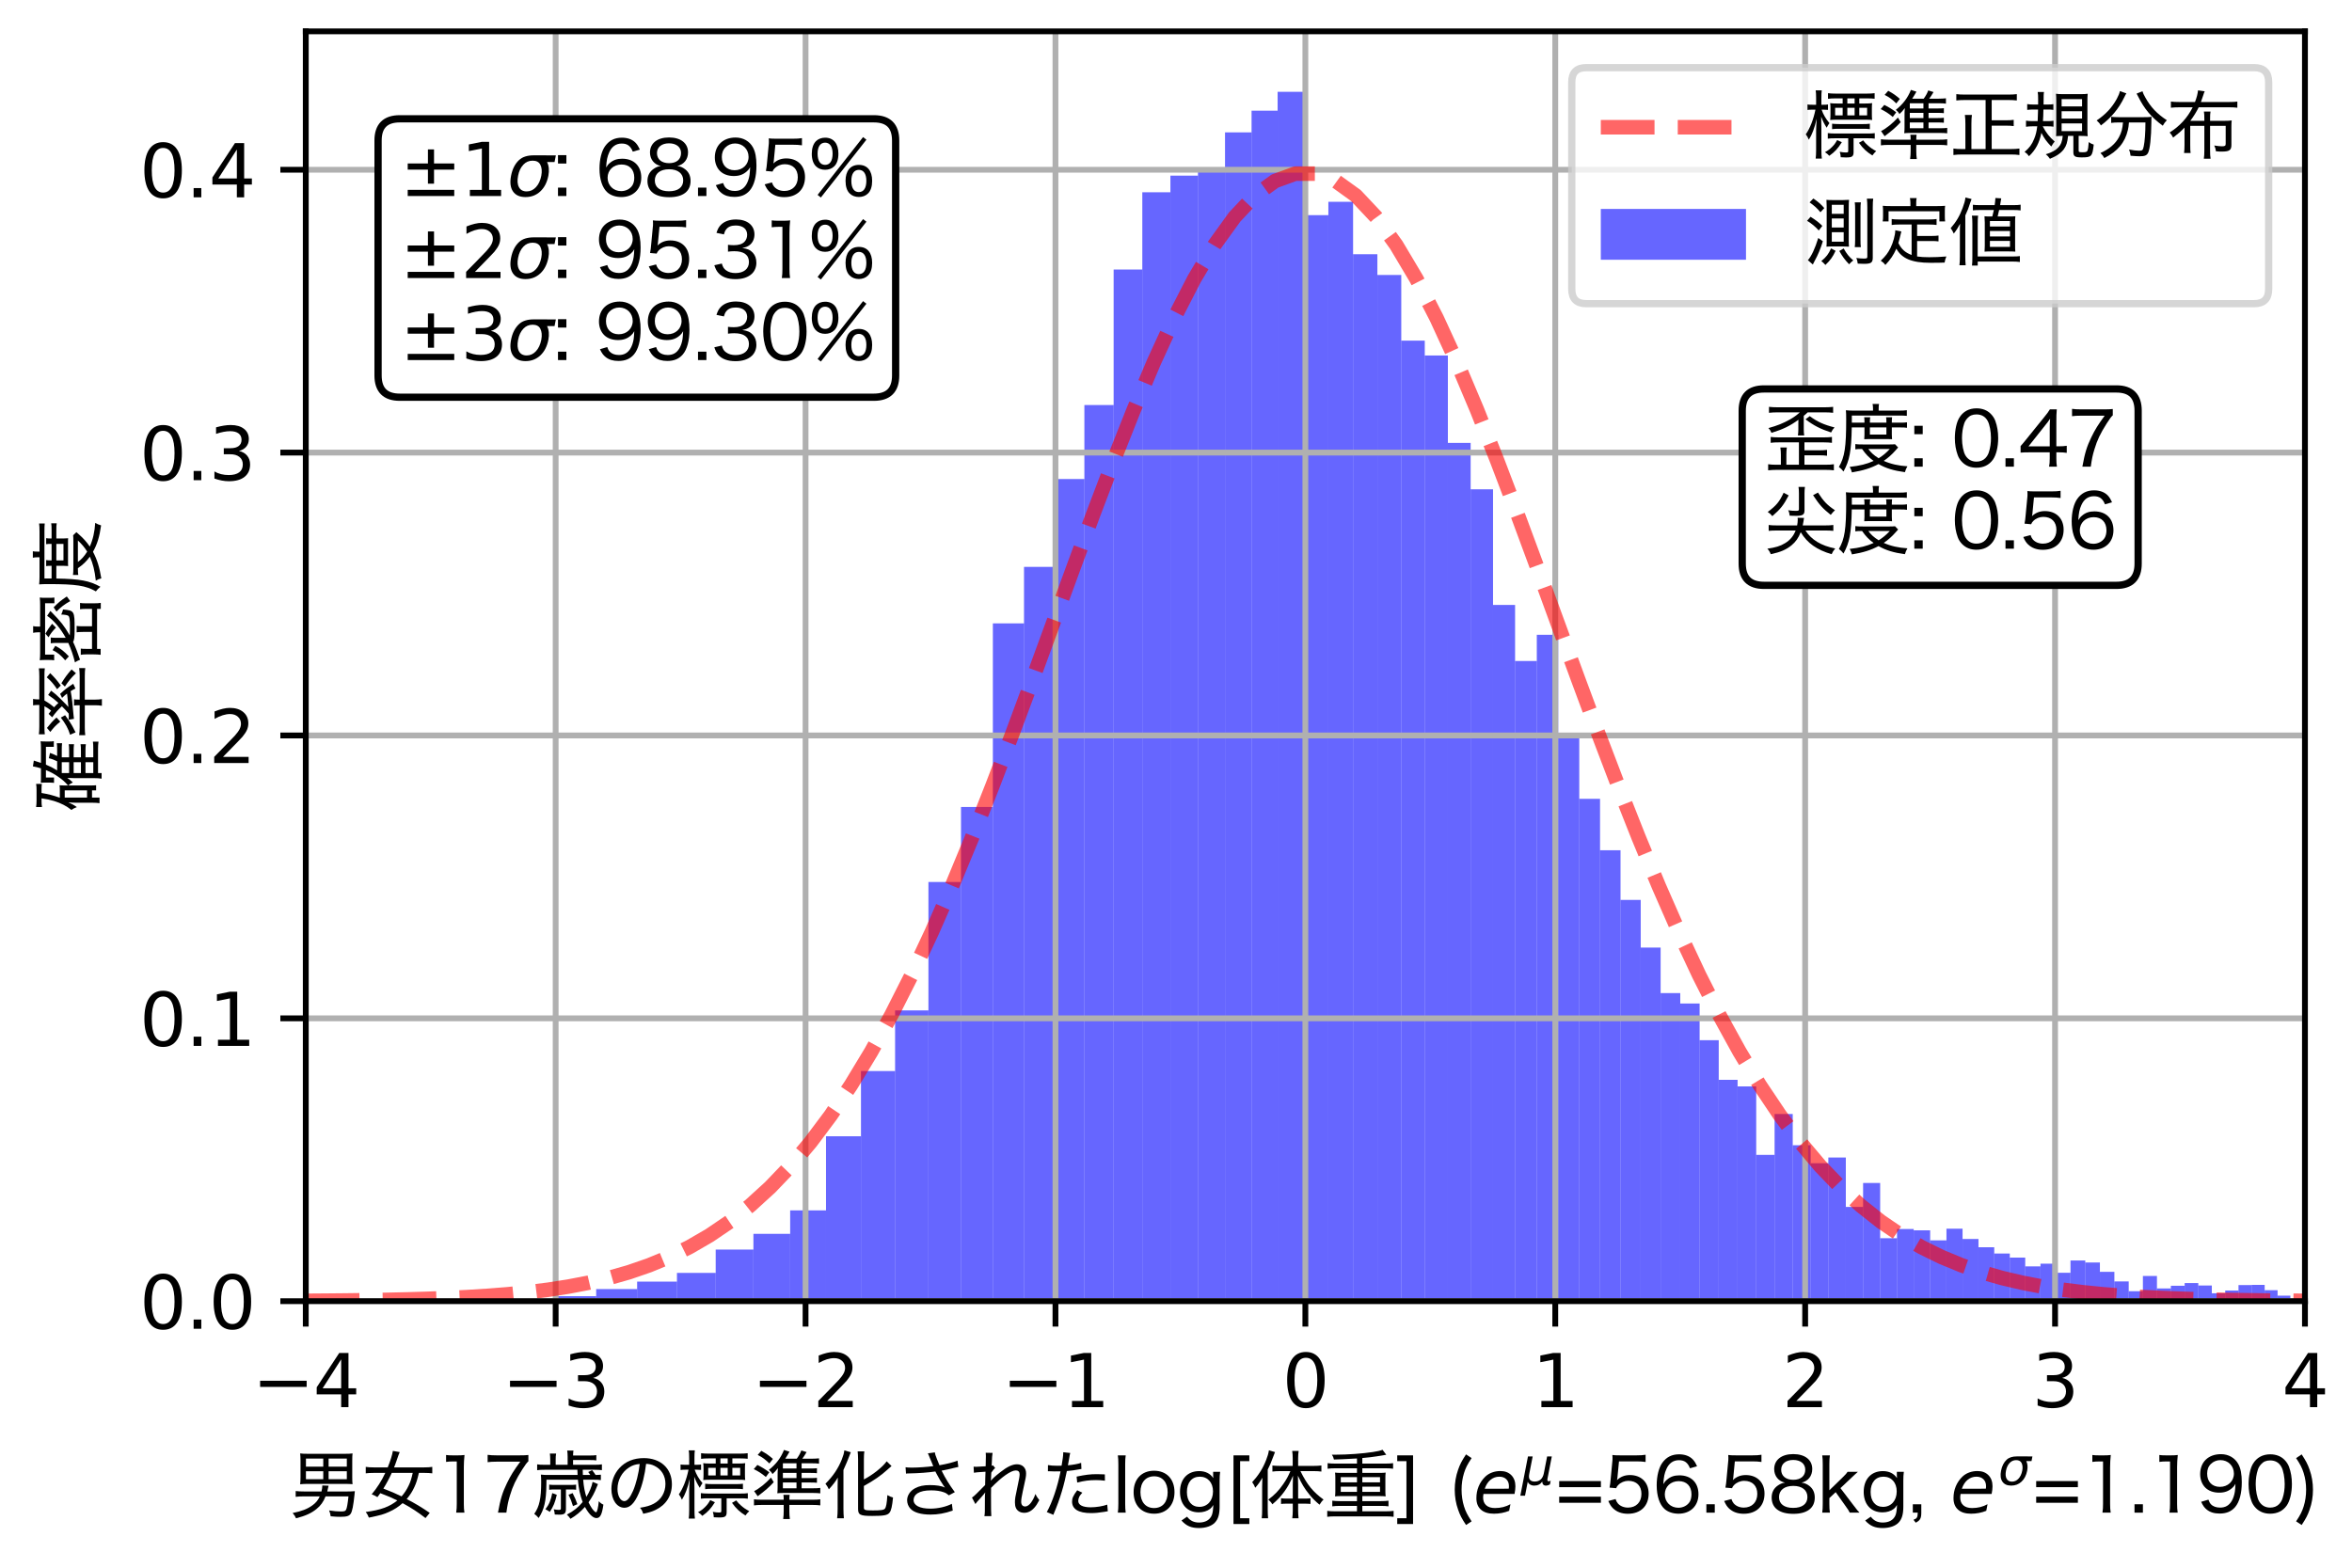 <?xml version="1.0" encoding="utf-8" standalone="no"?>
<!DOCTYPE svg PUBLIC "-//W3C//DTD SVG 1.1//EN"
  "http://www.w3.org/Graphics/SVG/1.1/DTD/svg11.dtd">
<svg xmlns:xlink="http://www.w3.org/1999/xlink" width="324pt" height="216pt" viewBox="0 0 324 216" xmlns="http://www.w3.org/2000/svg" version="1.1">
 <defs>
  <style type="text/css">*{stroke-linejoin: round; stroke-linecap: butt}</style>
 </defs>
 <g id="figure_1">
  <g id="patch_1">
   <path d="M 0 216 
L 324 216 
L 324 0 
L 0 0 
z
" style="fill: #ffffff"/>
  </g>
  <g id="axes_1">
   <g id="patch_2">
    <path d="M 42.12 179.28 
L 317.52 179.28 
L 317.52 4.32 
L 42.12 4.32 
z
" style="fill: #ffffff"/>
   </g>
   <g id="patch_3">
    <path d="M 64.164 179.28 
L 70.335 179.28 
L 70.335 179.171 
L 64.164 179.171 
z
" clip-path="url(#pb84d349b40)" style="fill: #0000ff; opacity: 0.6"/>
   </g>
   <g id="patch_4">
    <path d="M 70.335 179.28 
L 76.319 179.28 
L 76.319 179.056 
L 70.335 179.056 
z
" clip-path="url(#pb84d349b40)" style="fill: #0000ff; opacity: 0.6"/>
   </g>
   <g id="patch_5">
    <path d="M 76.319 179.28 
L 82.127 179.28 
L 82.127 178.586 
L 76.319 178.586 
z
" clip-path="url(#pb84d349b40)" style="fill: #0000ff; opacity: 0.6"/>
   </g>
   <g id="patch_6">
    <path d="M 82.127 179.28 
L 87.769 179.28 
L 87.769 177.614 
L 82.127 177.614 
z
" clip-path="url(#pb84d349b40)" style="fill: #0000ff; opacity: 0.6"/>
   </g>
   <g id="patch_7">
    <path d="M 87.769 179.28 
L 93.254 179.28 
L 93.254 176.587 
L 87.769 176.587 
z
" clip-path="url(#pb84d349b40)" style="fill: #0000ff; opacity: 0.6"/>
   </g>
   <g id="patch_8">
    <path d="M 93.254 179.28 
L 98.591 179.28 
L 98.591 175.38 
L 93.254 175.38 
z
" clip-path="url(#pb84d349b40)" style="fill: #0000ff; opacity: 0.6"/>
   </g>
   <g id="patch_9">
    <path d="M 98.591 179.28 
L 103.787 179.28 
L 103.787 172.173 
L 98.591 172.173 
z
" clip-path="url(#pb84d349b40)" style="fill: #0000ff; opacity: 0.6"/>
   </g>
   <g id="patch_10">
    <path d="M 103.787 179.28 
L 108.85 179.28 
L 108.85 169.997 
L 103.787 169.997 
z
" clip-path="url(#pb84d349b40)" style="fill: #0000ff; opacity: 0.6"/>
   </g>
   <g id="patch_11">
    <path d="M 108.85 179.28 
L 113.787 179.28 
L 113.787 166.766 
L 108.85 166.766 
z
" clip-path="url(#pb84d349b40)" style="fill: #0000ff; opacity: 0.6"/>
   </g>
   <g id="patch_12">
    <path d="M 113.787 179.28 
L 118.603 179.28 
L 118.603 156.554 
L 113.787 156.554 
z
" clip-path="url(#pb84d349b40)" style="fill: #0000ff; opacity: 0.6"/>
   </g>
   <g id="patch_13">
    <path d="M 118.603 179.28 
L 123.304 179.28 
L 123.304 147.574 
L 118.603 147.574 
z
" clip-path="url(#pb84d349b40)" style="fill: #0000ff; opacity: 0.6"/>
   </g>
   <g id="patch_14">
    <path d="M 123.304 179.28 
L 127.896 179.28 
L 127.896 139.215 
L 123.304 139.215 
z
" clip-path="url(#pb84d349b40)" style="fill: #0000ff; opacity: 0.6"/>
   </g>
   <g id="patch_15">
    <path d="M 127.896 179.28 
L 132.384 179.28 
L 132.384 121.525 
L 127.896 121.525 
z
" clip-path="url(#pb84d349b40)" style="fill: #0000ff; opacity: 0.6"/>
   </g>
   <g id="patch_16">
    <path d="M 132.384 179.28 
L 136.772 179.28 
L 136.772 111.184 
L 132.384 111.184 
z
" clip-path="url(#pb84d349b40)" style="fill: #0000ff; opacity: 0.6"/>
   </g>
   <g id="patch_17">
    <path d="M 136.772 179.28 
L 141.064 179.28 
L 141.064 85.894 
L 136.772 85.894 
z
" clip-path="url(#pb84d349b40)" style="fill: #0000ff; opacity: 0.6"/>
   </g>
   <g id="patch_18">
    <path d="M 141.064 179.28 
L 145.266 179.28 
L 145.266 78.11 
L 141.064 78.11 
z
" clip-path="url(#pb84d349b40)" style="fill: #0000ff; opacity: 0.6"/>
   </g>
   <g id="patch_19">
    <path d="M 145.266 179.28 
L 149.379 179.28 
L 149.379 66.001 
L 145.266 66.001 
z
" clip-path="url(#pb84d349b40)" style="fill: #0000ff; opacity: 0.6"/>
   </g>
   <g id="patch_20">
    <path d="M 149.379 179.28 
L 153.409 179.28 
L 153.409 55.809 
L 149.379 55.809 
z
" clip-path="url(#pb84d349b40)" style="fill: #0000ff; opacity: 0.6"/>
   </g>
   <g id="patch_21">
    <path d="M 153.409 179.28 
L 157.358 179.28 
L 157.358 37.137 
L 153.409 37.137 
z
" clip-path="url(#pb84d349b40)" style="fill: #0000ff; opacity: 0.6"/>
   </g>
   <g id="patch_22">
    <path d="M 157.358 179.28 
L 161.23 179.28 
L 161.23 26.489 
L 157.358 26.489 
z
" clip-path="url(#pb84d349b40)" style="fill: #0000ff; opacity: 0.6"/>
   </g>
   <g id="patch_23">
    <path d="M 161.23 179.28 
L 165.027 179.28 
L 165.027 24.2 
L 161.23 24.2 
z
" clip-path="url(#pb84d349b40)" style="fill: #0000ff; opacity: 0.6"/>
   </g>
   <g id="patch_24">
    <path d="M 165.027 179.28 
L 168.753 179.28 
L 168.753 23.561 
L 165.027 23.561 
z
" clip-path="url(#pb84d349b40)" style="fill: #0000ff; opacity: 0.6"/>
   </g>
   <g id="patch_25">
    <path d="M 168.753 179.28 
L 172.409 179.28 
L 172.409 18.236 
L 168.753 18.236 
z
" clip-path="url(#pb84d349b40)" style="fill: #0000ff; opacity: 0.6"/>
   </g>
   <g id="patch_26">
    <path d="M 172.409 179.28 
L 175.999 179.28 
L 175.999 15.253 
L 172.409 15.253 
z
" clip-path="url(#pb84d349b40)" style="fill: #0000ff; opacity: 0.6"/>
   </g>
   <g id="patch_27">
    <path d="M 175.999 179.28 
L 179.525 179.28 
L 179.525 12.651 
L 175.999 12.651 
z
" clip-path="url(#pb84d349b40)" style="fill: #0000ff; opacity: 0.6"/>
   </g>
   <g id="patch_28">
    <path d="M 179.525 179.28 
L 182.99 179.28 
L 182.99 29.641 
L 179.525 29.641 
z
" clip-path="url(#pb84d349b40)" style="fill: #0000ff; opacity: 0.6"/>
   </g>
   <g id="patch_29">
    <path d="M 182.99 179.28 
L 186.394 179.28 
L 186.394 27.804 
L 182.99 27.804 
z
" clip-path="url(#pb84d349b40)" style="fill: #0000ff; opacity: 0.6"/>
   </g>
   <g id="patch_30">
    <path d="M 186.394 179.28 
L 189.741 179.28 
L 189.741 35.023 
L 186.394 35.023 
z
" clip-path="url(#pb84d349b40)" style="fill: #0000ff; opacity: 0.6"/>
   </g>
   <g id="patch_31">
    <path d="M 189.741 179.28 
L 193.032 179.28 
L 193.032 37.883 
L 189.741 37.883 
z
" clip-path="url(#pb84d349b40)" style="fill: #0000ff; opacity: 0.6"/>
   </g>
   <g id="patch_32">
    <path d="M 193.032 179.28 
L 196.269 179.28 
L 196.269 46.936 
L 193.032 46.936 
z
" clip-path="url(#pb84d349b40)" style="fill: #0000ff; opacity: 0.6"/>
   </g>
   <g id="patch_33">
    <path d="M 196.269 179.28 
L 199.453 179.28 
L 199.453 48.983 
L 196.269 48.983 
z
" clip-path="url(#pb84d349b40)" style="fill: #0000ff; opacity: 0.6"/>
   </g>
   <g id="patch_34">
    <path d="M 199.453 179.28 
L 202.588 179.28 
L 202.588 61.021 
L 199.453 61.021 
z
" clip-path="url(#pb84d349b40)" style="fill: #0000ff; opacity: 0.6"/>
   </g>
   <g id="patch_35">
    <path d="M 202.588 179.28 
L 205.673 179.28 
L 205.673 67.414 
L 202.588 67.414 
z
" clip-path="url(#pb84d349b40)" style="fill: #0000ff; opacity: 0.6"/>
   </g>
   <g id="patch_36">
    <path d="M 205.673 179.28 
L 208.711 179.28 
L 208.711 83.349 
L 205.673 83.349 
z
" clip-path="url(#pb84d349b40)" style="fill: #0000ff; opacity: 0.6"/>
   </g>
   <g id="patch_37">
    <path d="M 208.711 179.28 
L 211.702 179.28 
L 211.702 91.075 
L 208.711 91.075 
z
" clip-path="url(#pb84d349b40)" style="fill: #0000ff; opacity: 0.6"/>
   </g>
   <g id="patch_38">
    <path d="M 211.702 179.28 
L 214.649 179.28 
L 214.649 87.46 
L 211.702 87.46 
z
" clip-path="url(#pb84d349b40)" style="fill: #0000ff; opacity: 0.6"/>
   </g>
   <g id="patch_39">
    <path d="M 214.649 179.28 
L 217.553 179.28 
L 217.553 101.12 
L 214.649 101.12 
z
" clip-path="url(#pb84d349b40)" style="fill: #0000ff; opacity: 0.6"/>
   </g>
   <g id="patch_40">
    <path d="M 217.553 179.28 
L 220.415 179.28 
L 220.415 110.061 
L 217.553 110.061 
z
" clip-path="url(#pb84d349b40)" style="fill: #0000ff; opacity: 0.6"/>
   </g>
   <g id="patch_41">
    <path d="M 220.415 179.28 
L 223.235 179.28 
L 223.235 117.151 
L 220.415 117.151 
z
" clip-path="url(#pb84d349b40)" style="fill: #0000ff; opacity: 0.6"/>
   </g>
   <g id="patch_42">
    <path d="M 223.235 179.28 
L 226.017 179.28 
L 226.017 123.989 
L 223.235 123.989 
z
" clip-path="url(#pb84d349b40)" style="fill: #0000ff; opacity: 0.6"/>
   </g>
   <g id="patch_43">
    <path d="M 226.017 179.28 
L 228.759 179.28 
L 228.759 130.556 
L 226.017 130.556 
z
" clip-path="url(#pb84d349b40)" style="fill: #0000ff; opacity: 0.6"/>
   </g>
   <g id="patch_44">
    <path d="M 228.759 179.28 
L 231.464 179.28 
L 231.464 136.83 
L 228.759 136.83 
z
" clip-path="url(#pb84d349b40)" style="fill: #0000ff; opacity: 0.6"/>
   </g>
   <g id="patch_45">
    <path d="M 231.464 179.28 
L 234.132 179.28 
L 234.132 138.262 
L 231.464 138.262 
z
" clip-path="url(#pb84d349b40)" style="fill: #0000ff; opacity: 0.6"/>
   </g>
   <g id="patch_46">
    <path d="M 234.132 179.28 
L 236.765 179.28 
L 236.765 143.318 
L 234.132 143.318 
z
" clip-path="url(#pb84d349b40)" style="fill: #0000ff; opacity: 0.6"/>
   </g>
   <g id="patch_47">
    <path d="M 236.765 179.28 
L 239.363 179.28 
L 239.363 148.783 
L 236.765 148.783 
z
" clip-path="url(#pb84d349b40)" style="fill: #0000ff; opacity: 0.6"/>
   </g>
   <g id="patch_48">
    <path d="M 239.363 179.28 
L 241.927 179.28 
L 241.927 149.691 
L 239.363 149.691 
z
" clip-path="url(#pb84d349b40)" style="fill: #0000ff; opacity: 0.6"/>
   </g>
   <g id="patch_49">
    <path d="M 241.927 179.28 
L 244.459 179.28 
L 244.459 159.121 
L 241.927 159.121 
z
" clip-path="url(#pb84d349b40)" style="fill: #0000ff; opacity: 0.6"/>
   </g>
   <g id="patch_50">
    <path d="M 244.459 179.28 
L 246.958 179.28 
L 246.958 153.49 
L 244.459 153.49 
z
" clip-path="url(#pb84d349b40)" style="fill: #0000ff; opacity: 0.6"/>
   </g>
   <g id="patch_51">
    <path d="M 246.958 179.28 
L 249.426 179.28 
L 249.426 157.788 
L 246.958 157.788 
z
" clip-path="url(#pb84d349b40)" style="fill: #0000ff; opacity: 0.6"/>
   </g>
   <g id="patch_52">
    <path d="M 249.426 179.28 
L 251.864 179.28 
L 251.864 160.274 
L 249.426 160.274 
z
" clip-path="url(#pb84d349b40)" style="fill: #0000ff; opacity: 0.6"/>
   </g>
   <g id="patch_53">
    <path d="M 251.864 179.28 
L 254.272 179.28 
L 254.272 159.482 
L 251.864 159.482 
z
" clip-path="url(#pb84d349b40)" style="fill: #0000ff; opacity: 0.6"/>
   </g>
   <g id="patch_54">
    <path d="M 254.272 179.28 
L 256.651 179.28 
L 256.651 166.296 
L 254.272 166.296 
z
" clip-path="url(#pb84d349b40)" style="fill: #0000ff; opacity: 0.6"/>
   </g>
   <g id="patch_55">
    <path d="M 256.651 179.28 
L 259.001 179.28 
L 259.001 162.998 
L 256.651 162.998 
z
" clip-path="url(#pb84d349b40)" style="fill: #0000ff; opacity: 0.6"/>
   </g>
   <g id="patch_56">
    <path d="M 259.001 179.28 
L 261.324 179.28 
L 261.324 170.608 
L 259.001 170.608 
z
" clip-path="url(#pb84d349b40)" style="fill: #0000ff; opacity: 0.6"/>
   </g>
   <g id="patch_57">
    <path d="M 261.324 179.28 
L 263.62 179.28 
L 263.62 169.337 
L 261.324 169.337 
z
" clip-path="url(#pb84d349b40)" style="fill: #0000ff; opacity: 0.6"/>
   </g>
   <g id="patch_58">
    <path d="M 263.62 179.28 
L 265.89 179.28 
L 265.89 169.517 
L 263.62 169.517 
z
" clip-path="url(#pb84d349b40)" style="fill: #0000ff; opacity: 0.6"/>
   </g>
   <g id="patch_59">
    <path d="M 265.89 179.28 
L 268.134 179.28 
L 268.134 170.901 
L 265.89 170.901 
z
" clip-path="url(#pb84d349b40)" style="fill: #0000ff; opacity: 0.6"/>
   </g>
   <g id="patch_60">
    <path d="M 268.134 179.28 
L 270.352 179.28 
L 270.352 169.292 
L 268.134 169.292 
z
" clip-path="url(#pb84d349b40)" style="fill: #0000ff; opacity: 0.6"/>
   </g>
   <g id="patch_61">
    <path d="M 270.352 179.28 
L 272.546 179.28 
L 272.546 170.71 
L 270.352 170.71 
z
" clip-path="url(#pb84d349b40)" style="fill: #0000ff; opacity: 0.6"/>
   </g>
   <g id="patch_62">
    <path d="M 272.546 179.28 
L 274.716 179.28 
L 274.716 171.853 
L 272.546 171.853 
z
" clip-path="url(#pb84d349b40)" style="fill: #0000ff; opacity: 0.6"/>
   </g>
   <g id="patch_63">
    <path d="M 274.716 179.28 
L 276.862 179.28 
L 276.862 172.71 
L 274.716 172.71 
z
" clip-path="url(#pb84d349b40)" style="fill: #0000ff; opacity: 0.6"/>
   </g>
   <g id="patch_64">
    <path d="M 276.862 179.28 
L 278.985 179.28 
L 278.985 173.271 
L 276.862 173.271 
z
" clip-path="url(#pb84d349b40)" style="fill: #0000ff; opacity: 0.6"/>
   </g>
   <g id="patch_65">
    <path d="M 278.985 179.28 
L 281.086 179.28 
L 281.086 174.485 
L 278.985 174.485 
z
" clip-path="url(#pb84d349b40)" style="fill: #0000ff; opacity: 0.6"/>
   </g>
   <g id="patch_66">
    <path d="M 281.086 179.28 
L 283.164 179.28 
L 283.164 174.111 
L 281.086 174.111 
z
" clip-path="url(#pb84d349b40)" style="fill: #0000ff; opacity: 0.6"/>
   </g>
   <g id="patch_67">
    <path d="M 283.164 179.28 
L 285.221 179.28 
L 285.221 175.362 
L 283.164 175.362 
z
" clip-path="url(#pb84d349b40)" style="fill: #0000ff; opacity: 0.6"/>
   </g>
   <g id="patch_68">
    <path d="M 285.221 179.28 
L 287.257 179.28 
L 287.257 173.672 
L 285.221 173.672 
z
" clip-path="url(#pb84d349b40)" style="fill: #0000ff; opacity: 0.6"/>
   </g>
   <g id="patch_69">
    <path d="M 287.257 179.28 
L 289.272 179.28 
L 289.272 173.948 
L 287.257 173.948 
z
" clip-path="url(#pb84d349b40)" style="fill: #0000ff; opacity: 0.6"/>
   </g>
   <g id="patch_70">
    <path d="M 289.272 179.28 
L 291.266 179.28 
L 291.266 175.24 
L 289.272 175.24 
z
" clip-path="url(#pb84d349b40)" style="fill: #0000ff; opacity: 0.6"/>
   </g>
   <g id="patch_71">
    <path d="M 291.266 179.28 
L 293.241 179.28 
L 293.241 176.559 
L 291.266 176.559 
z
" clip-path="url(#pb84d349b40)" style="fill: #0000ff; opacity: 0.6"/>
   </g>
   <g id="patch_72">
    <path d="M 293.241 179.28 
L 295.196 179.28 
L 295.196 177.906 
L 293.241 177.906 
z
" clip-path="url(#pb84d349b40)" style="fill: #0000ff; opacity: 0.6"/>
   </g>
   <g id="patch_73">
    <path d="M 295.196 179.28 
L 297.131 179.28 
L 297.131 175.811 
L 295.196 175.811 
z
" clip-path="url(#pb84d349b40)" style="fill: #0000ff; opacity: 0.6"/>
   </g>
   <g id="patch_74">
    <path d="M 297.131 179.28 
L 299.048 179.28 
L 299.048 177.529 
L 297.131 177.529 
z
" clip-path="url(#pb84d349b40)" style="fill: #0000ff; opacity: 0.6"/>
   </g>
   <g id="patch_75">
    <path d="M 299.048 179.28 
L 300.947 179.28 
L 300.947 177.158 
L 299.048 177.158 
z
" clip-path="url(#pb84d349b40)" style="fill: #0000ff; opacity: 0.6"/>
   </g>
   <g id="patch_76">
    <path d="M 300.947 179.28 
L 302.827 179.28 
L 302.827 176.781 
L 300.947 176.781 
z
" clip-path="url(#pb84d349b40)" style="fill: #0000ff; opacity: 0.6"/>
   </g>
   <g id="patch_77">
    <path d="M 302.827 179.28 
L 304.69 179.28 
L 304.69 177.117 
L 302.827 177.117 
z
" clip-path="url(#pb84d349b40)" style="fill: #0000ff; opacity: 0.6"/>
   </g>
   <g id="patch_78">
    <path d="M 304.69 179.28 
L 306.536 179.28 
L 306.536 178.188 
L 304.69 178.188 
z
" clip-path="url(#pb84d349b40)" style="fill: #0000ff; opacity: 0.6"/>
   </g>
   <g id="patch_79">
    <path d="M 306.536 179.28 
L 308.364 179.28 
L 308.364 177.811 
L 306.536 177.811 
z
" clip-path="url(#pb84d349b40)" style="fill: #0000ff; opacity: 0.6"/>
   </g>
   <g id="patch_80">
    <path d="M 308.364 179.28 
L 310.175 179.28 
L 310.175 177.056 
L 308.364 177.056 
z
" clip-path="url(#pb84d349b40)" style="fill: #0000ff; opacity: 0.6"/>
   </g>
   <g id="patch_81">
    <path d="M 310.175 179.28 
L 311.97 179.28 
L 311.97 177.036 
L 310.175 177.036 
z
" clip-path="url(#pb84d349b40)" style="fill: #0000ff; opacity: 0.6"/>
   </g>
   <g id="patch_82">
    <path d="M 311.97 179.28 
L 313.749 179.28 
L 313.749 177.77 
L 311.97 177.77 
z
" clip-path="url(#pb84d349b40)" style="fill: #0000ff; opacity: 0.6"/>
   </g>
   <g id="patch_83">
    <path d="M 313.749 179.28 
L 315.512 179.28 
L 315.512 178.518 
L 313.749 178.518 
z
" clip-path="url(#pb84d349b40)" style="fill: #0000ff; opacity: 0.6"/>
   </g>
   <g id="patch_84">
    <path d="M 315.512 179.28 
L 318.991 179.28 
L 318.991 179.087 
L 315.512 179.087 
z
" clip-path="url(#pb84d349b40)" style="fill: #0000ff; opacity: 0.6"/>
   </g>
   <g id="patch_85">
    <path d="M 318.991 179.28 
L 320.708 179.28 
L 320.708 178.889 
L 318.991 178.889 
z
" clip-path="url(#pb84d349b40)" style="fill: #0000ff; opacity: 0.6"/>
   </g>
   <g id="patch_86">
    <path d="M 320.708 179.28 
L 322.411 179.28 
L 322.411 178.886 
L 320.708 178.886 
z
" clip-path="url(#pb84d349b40)" style="fill: #0000ff; opacity: 0.6"/>
   </g>
   <g id="patch_87">
    <path d="M 322.411 179.28 
L 324.098 179.28 
L 324.098 178.882 
L 322.411 178.882 
z
" clip-path="url(#pb84d349b40)" style="fill: #0000ff; opacity: 0.6"/>
   </g>
   <g id="patch_88">
    <path d="M 324.098 179.28 
L 327.431 179.28 
L 327.431 178.877 
L 324.098 178.877 
z
" clip-path="url(#pb84d349b40)" style="fill: #0000ff; opacity: 0.6"/>
   </g>
   <g id="patch_89">
    <path d="M 327.431 179.28 
L 329.076 179.28 
L 329.076 178.872 
L 327.431 178.872 
z
" clip-path="url(#pb84d349b40)" style="fill: #0000ff; opacity: 0.6"/>
   </g>
   <g id="patch_90">
    <path d="M 329.076 179.28 
L 330.708 179.28 
L 330.708 178.869 
L 329.076 178.869 
z
" clip-path="url(#pb84d349b40)" style="fill: #0000ff; opacity: 0.6"/>
   </g>
   <g id="patch_91">
    <path d="M 330.708 179.28 
L 332.327 179.28 
L 332.327 178.035 
L 330.708 178.035 
z
" clip-path="url(#pb84d349b40)" style="fill: #0000ff; opacity: 0.6"/>
   </g>
   <g id="matplotlib.axis_1">
    <g id="xtick_1">
     <g id="line2d_1">
      <path d="M 42.12 179.28 
L 42.12 4.32 
" clip-path="url(#pb84d349b40)" style="fill: none; stroke: #b0b0b0; stroke-width: 0.8; stroke-linecap: square"/>
     </g>
     <g id="line2d_2">
      <defs>
       <path id="m4961fc8bdf" d="M 0 0 
L 0 3.5 
" style="stroke: #000000; stroke-width: 0.8"/>
      </defs>
      <g>
       <use xlink:href="#m4961fc8bdf" x="42.12" y="179.28" style="stroke: #000000; stroke-width: 0.8"/>
      </g>
     </g>
     <g id="text_1">
      <!-- −4 -->
      <g transform="translate(34.749 193.878) scale(0.1 -0.1)">
       <defs>
        <path id="DejaVuSans-2212" d="M 678 2272 
L 4684 2272 
L 4684 1741 
L 678 1741 
L 678 2272 
z
" transform="scale(0.016)"/>
        <path id="DejaVuSans-34" d="M 2419 4116 
L 825 1625 
L 2419 1625 
L 2419 4116 
z
M 2253 4666 
L 3047 4666 
L 3047 1625 
L 3713 1625 
L 3713 1100 
L 3047 1100 
L 3047 0 
L 2419 0 
L 2419 1100 
L 313 1100 
L 313 1709 
L 2253 4666 
z
" transform="scale(0.016)"/>
       </defs>
       <use xlink:href="#DejaVuSans-2212"/>
       <use xlink:href="#DejaVuSans-34" x="83.789"/>
      </g>
     </g>
    </g>
    <g id="xtick_2">
     <g id="line2d_3">
      <path d="M 76.545 179.28 
L 76.545 4.32 
" clip-path="url(#pb84d349b40)" style="fill: none; stroke: #b0b0b0; stroke-width: 0.8; stroke-linecap: square"/>
     </g>
     <g id="line2d_4">
      <g>
       <use xlink:href="#m4961fc8bdf" x="76.545" y="179.28" style="stroke: #000000; stroke-width: 0.8"/>
      </g>
     </g>
     <g id="text_2">
      <!-- −3 -->
      <g transform="translate(69.174 193.878) scale(0.1 -0.1)">
       <defs>
        <path id="DejaVuSans-33" d="M 2597 2516 
Q 3050 2419 3304 2112 
Q 3559 1806 3559 1356 
Q 3559 666 3084 287 
Q 2609 -91 1734 -91 
Q 1441 -91 1130 -33 
Q 819 25 488 141 
L 488 750 
Q 750 597 1062 519 
Q 1375 441 1716 441 
Q 2309 441 2620 675 
Q 2931 909 2931 1356 
Q 2931 1769 2642 2001 
Q 2353 2234 1838 2234 
L 1294 2234 
L 1294 2753 
L 1863 2753 
Q 2328 2753 2575 2939 
Q 2822 3125 2822 3475 
Q 2822 3834 2567 4026 
Q 2313 4219 1838 4219 
Q 1578 4219 1281 4162 
Q 984 4106 628 3988 
L 628 4550 
Q 988 4650 1302 4700 
Q 1616 4750 1894 4750 
Q 2613 4750 3031 4423 
Q 3450 4097 3450 3541 
Q 3450 3153 3228 2886 
Q 3006 2619 2597 2516 
z
" transform="scale(0.016)"/>
       </defs>
       <use xlink:href="#DejaVuSans-2212"/>
       <use xlink:href="#DejaVuSans-33" x="83.789"/>
      </g>
     </g>
    </g>
    <g id="xtick_3">
     <g id="line2d_5">
      <path d="M 110.97 179.28 
L 110.97 4.32 
" clip-path="url(#pb84d349b40)" style="fill: none; stroke: #b0b0b0; stroke-width: 0.8; stroke-linecap: square"/>
     </g>
     <g id="line2d_6">
      <g>
       <use xlink:href="#m4961fc8bdf" x="110.97" y="179.28" style="stroke: #000000; stroke-width: 0.8"/>
      </g>
     </g>
     <g id="text_3">
      <!-- −2 -->
      <g transform="translate(103.599 193.878) scale(0.1 -0.1)">
       <defs>
        <path id="DejaVuSans-32" d="M 1228 531 
L 3431 531 
L 3431 0 
L 469 0 
L 469 531 
Q 828 903 1448 1529 
Q 2069 2156 2228 2338 
Q 2531 2678 2651 2914 
Q 2772 3150 2772 3378 
Q 2772 3750 2511 3984 
Q 2250 4219 1831 4219 
Q 1534 4219 1204 4116 
Q 875 4013 500 3803 
L 500 4441 
Q 881 4594 1212 4672 
Q 1544 4750 1819 4750 
Q 2544 4750 2975 4387 
Q 3406 4025 3406 3419 
Q 3406 3131 3298 2873 
Q 3191 2616 2906 2266 
Q 2828 2175 2409 1742 
Q 1991 1309 1228 531 
z
" transform="scale(0.016)"/>
       </defs>
       <use xlink:href="#DejaVuSans-2212"/>
       <use xlink:href="#DejaVuSans-32" x="83.789"/>
      </g>
     </g>
    </g>
    <g id="xtick_4">
     <g id="line2d_7">
      <path d="M 145.395 179.28 
L 145.395 4.32 
" clip-path="url(#pb84d349b40)" style="fill: none; stroke: #b0b0b0; stroke-width: 0.8; stroke-linecap: square"/>
     </g>
     <g id="line2d_8">
      <g>
       <use xlink:href="#m4961fc8bdf" x="145.395" y="179.28" style="stroke: #000000; stroke-width: 0.8"/>
      </g>
     </g>
     <g id="text_4">
      <!-- −1 -->
      <g transform="translate(138.024 193.878) scale(0.1 -0.1)">
       <defs>
        <path id="DejaVuSans-31" d="M 794 531 
L 1825 531 
L 1825 4091 
L 703 3866 
L 703 4441 
L 1819 4666 
L 2450 4666 
L 2450 531 
L 3481 531 
L 3481 0 
L 794 0 
L 794 531 
z
" transform="scale(0.016)"/>
       </defs>
       <use xlink:href="#DejaVuSans-2212"/>
       <use xlink:href="#DejaVuSans-31" x="83.789"/>
      </g>
     </g>
    </g>
    <g id="xtick_5">
     <g id="line2d_9">
      <path d="M 179.82 179.28 
L 179.82 4.32 
" clip-path="url(#pb84d349b40)" style="fill: none; stroke: #b0b0b0; stroke-width: 0.8; stroke-linecap: square"/>
     </g>
     <g id="line2d_10">
      <g>
       <use xlink:href="#m4961fc8bdf" x="179.82" y="179.28" style="stroke: #000000; stroke-width: 0.8"/>
      </g>
     </g>
     <g id="text_5">
      <!-- 0 -->
      <g transform="translate(176.639 193.878) scale(0.1 -0.1)">
       <defs>
        <path id="DejaVuSans-30" d="M 2034 4250 
Q 1547 4250 1301 3770 
Q 1056 3291 1056 2328 
Q 1056 1369 1301 889 
Q 1547 409 2034 409 
Q 2525 409 2770 889 
Q 3016 1369 3016 2328 
Q 3016 3291 2770 3770 
Q 2525 4250 2034 4250 
z
M 2034 4750 
Q 2819 4750 3233 4129 
Q 3647 3509 3647 2328 
Q 3647 1150 3233 529 
Q 2819 -91 2034 -91 
Q 1250 -91 836 529 
Q 422 1150 422 2328 
Q 422 3509 836 4129 
Q 1250 4750 2034 4750 
z
" transform="scale(0.016)"/>
       </defs>
       <use xlink:href="#DejaVuSans-30"/>
      </g>
     </g>
    </g>
    <g id="xtick_6">
     <g id="line2d_11">
      <path d="M 214.245 179.28 
L 214.245 4.32 
" clip-path="url(#pb84d349b40)" style="fill: none; stroke: #b0b0b0; stroke-width: 0.8; stroke-linecap: square"/>
     </g>
     <g id="line2d_12">
      <g>
       <use xlink:href="#m4961fc8bdf" x="214.245" y="179.28" style="stroke: #000000; stroke-width: 0.8"/>
      </g>
     </g>
     <g id="text_6">
      <!-- 1 -->
      <g transform="translate(211.064 193.878) scale(0.1 -0.1)">
       <use xlink:href="#DejaVuSans-31"/>
      </g>
     </g>
    </g>
    <g id="xtick_7">
     <g id="line2d_13">
      <path d="M 248.67 179.28 
L 248.67 4.32 
" clip-path="url(#pb84d349b40)" style="fill: none; stroke: #b0b0b0; stroke-width: 0.8; stroke-linecap: square"/>
     </g>
     <g id="line2d_14">
      <g>
       <use xlink:href="#m4961fc8bdf" x="248.67" y="179.28" style="stroke: #000000; stroke-width: 0.8"/>
      </g>
     </g>
     <g id="text_7">
      <!-- 2 -->
      <g transform="translate(245.489 193.878) scale(0.1 -0.1)">
       <use xlink:href="#DejaVuSans-32"/>
      </g>
     </g>
    </g>
    <g id="xtick_8">
     <g id="line2d_15">
      <path d="M 283.095 179.28 
L 283.095 4.32 
" clip-path="url(#pb84d349b40)" style="fill: none; stroke: #b0b0b0; stroke-width: 0.8; stroke-linecap: square"/>
     </g>
     <g id="line2d_16">
      <g>
       <use xlink:href="#m4961fc8bdf" x="283.095" y="179.28" style="stroke: #000000; stroke-width: 0.8"/>
      </g>
     </g>
     <g id="text_8">
      <!-- 3 -->
      <g transform="translate(279.914 193.878) scale(0.1 -0.1)">
       <use xlink:href="#DejaVuSans-33"/>
      </g>
     </g>
    </g>
    <g id="xtick_9">
     <g id="line2d_17">
      <path d="M 317.52 179.28 
L 317.52 4.32 
" clip-path="url(#pb84d349b40)" style="fill: none; stroke: #b0b0b0; stroke-width: 0.8; stroke-linecap: square"/>
     </g>
     <g id="line2d_18">
      <g>
       <use xlink:href="#m4961fc8bdf" x="317.52" y="179.28" style="stroke: #000000; stroke-width: 0.8"/>
      </g>
     </g>
     <g id="text_9">
      <!-- 4 -->
      <g transform="translate(314.339 193.878) scale(0.1 -0.1)">
       <use xlink:href="#DejaVuSans-34"/>
      </g>
     </g>
    </g>
    <g id="text_10">
     <!-- 男女17歳の標準化されたlog[体重] ($e^\mu$=56.58kg, $e^\sigma$=1.190) -->
     <g transform="translate(39.82 208.458) scale(0.1 -0.1)">
      <defs>
       <path id="HiraKakuProN-W4-7537" d="M 5114 1402 
C 5043 736 4986 410 4909 256 
C 4851 134 4762 102 4454 102 
C 4154 102 3872 128 3450 192 
C 3526 -6 3558 -134 3584 -314 
C 3994 -352 4173 -358 4410 -358 
C 4966 -358 5171 -294 5312 -83 
C 5440 115 5536 608 5632 1530 
C 5651 1741 5651 1741 5664 1850 
C 5414 1830 5242 1824 5005 1824 
L 3290 1824 
C 3309 1914 3322 1952 3334 2029 
C 3373 2202 3379 2227 3405 2323 
L 2861 2342 
L 2861 2285 
C 2861 2163 2835 2010 2790 1824 
L 1286 1824 
C 986 1824 755 1837 570 1862 
L 570 1363 
C 781 1389 973 1402 1286 1402 
L 2643 1402 
C 2490 1062 2298 832 1990 614 
C 1555 307 1114 134 307 -32 
C 467 -218 531 -320 602 -486 
C 1434 -269 1920 -45 2362 314 
C 2726 608 2963 941 3142 1402 
L 5114 1402 
z
M 5440 4467 
C 5440 4762 5446 4928 5466 5101 
C 5280 5075 5114 5069 4845 5069 
L 1574 5069 
C 1312 5069 1139 5075 954 5101 
C 973 4928 986 4762 986 4467 
L 986 3053 
C 986 2778 973 2624 954 2445 
C 1133 2464 1357 2477 1594 2477 
L 4864 2477 
C 5088 2477 5286 2464 5466 2451 
C 5446 2650 5440 2778 5440 3053 
L 5440 4467 
z
M 2944 4659 
L 2944 3962 
L 1453 3962 
L 1453 4659 
L 2944 4659 
z
M 3405 3962 
L 3405 4659 
L 4973 4659 
L 4973 3962 
L 3405 3962 
z
M 2944 3565 
L 2944 2880 
L 1453 2880 
L 1453 3565 
L 2944 3565 
z
M 3405 2880 
L 3405 3565 
L 4973 3565 
L 4973 2880 
L 3405 2880 
z
" transform="scale(0.016)"/>
       <path id="HiraKakuProN-W4-5973" d="M 5862 -19 
C 5171 454 4589 806 3878 1171 
C 4160 1504 4371 1830 4544 2214 
C 4710 2573 4787 2829 4928 3424 
L 5402 3424 
C 5677 3424 5888 3411 6080 3386 
L 6080 3942 
C 5875 3910 5670 3898 5389 3898 
L 2790 3898 
C 2848 4038 2944 4282 2989 4429 
C 3187 5005 3187 5005 3277 5216 
L 2688 5318 
C 2630 4960 2490 4512 2246 3898 
L 1043 3898 
C 774 3898 538 3910 352 3942 
L 352 3386 
C 538 3411 755 3424 1043 3424 
L 2035 3424 
C 1722 2746 1318 2118 864 1581 
C 1088 1491 1216 1427 1357 1338 
C 1478 1498 1504 1536 1606 1677 
C 2342 1395 2534 1312 3072 1050 
C 2400 506 1651 230 352 58 
C 493 -134 525 -192 621 -429 
C 1670 -211 1869 -154 2355 64 
C 2810 269 3168 499 3526 819 
C 4250 429 4870 26 5498 -467 
L 5862 -19 
z
M 4397 3424 
C 4288 2931 4211 2682 4058 2355 
C 3891 1997 3686 1683 3437 1402 
C 2912 1658 2547 1811 1869 2074 
C 2138 2502 2355 2906 2592 3424 
L 4397 3424 
z
" transform="scale(0.016)"/>
       <path id="HiraKakuProN-W4-31" d="M 1018 4371 
C 1222 4397 1389 4410 1606 4410 
L 1939 4410 
L 1939 755 
C 1939 454 1926 237 1888 0 
L 2598 0 
C 2560 250 2547 448 2547 755 
L 2547 3904 
C 2547 4256 2566 4582 2605 4966 
C 2387 4941 2278 4934 2035 4934 
L 1581 4934 
C 1325 4934 1197 4941 1018 4966 
L 1018 4371 
z
" transform="scale(0.016)"/>
       <path id="HiraKakuProN-W4-37" d="M 3898 4966 
C 3661 4941 3526 4934 3117 4934 
L 1165 4934 
C 838 4934 646 4947 390 4979 
L 390 4346 
C 634 4378 819 4390 1146 4390 
L 3200 4390 
C 2643 3635 2368 3187 2054 2541 
C 1664 1741 1491 1171 1280 0 
L 2003 0 
C 2099 685 2163 992 2317 1491 
C 2554 2291 2829 2861 3373 3718 
C 3642 4141 3763 4301 3898 4422 
L 3898 4966 
z
" transform="scale(0.016)"/>
       <path id="HiraKakuProN-W4-6b73" d="M 5389 3693 
C 5658 3693 5850 3680 6022 3661 
L 6022 4160 
C 5837 4128 5677 4122 5402 4122 
L 3539 4122 
L 3539 4531 
L 4979 4531 
C 5235 4531 5389 4525 5542 4499 
L 5542 4954 
C 5357 4928 5229 4922 4979 4922 
L 3539 4922 
C 3546 5114 3552 5210 3571 5350 
L 3034 5350 
C 3059 5184 3072 5037 3072 4826 
L 3072 4122 
L 2042 4122 
L 2042 4563 
C 2042 4781 2048 4922 2080 5088 
L 1542 5088 
C 1562 4922 1574 4774 1574 4563 
L 1574 4122 
L 1082 4122 
C 794 4122 634 4128 448 4160 
L 448 3654 
C 634 3686 794 3693 1069 3693 
L 3910 3693 
C 3923 3366 3923 3366 3930 3245 
L 1382 3245 
C 1152 3245 998 3251 768 3277 
C 787 3072 794 2925 794 2618 
C 794 1229 640 518 198 -102 
C 365 -230 461 -320 576 -461 
C 1050 256 1229 1005 1242 2406 
L 1248 2835 
L 3955 2835 
C 4019 2074 4141 1498 4365 915 
C 3987 454 3584 134 3008 -166 
C 3130 -288 3232 -403 3315 -531 
C 3808 -243 4173 64 4563 493 
C 4896 -122 5248 -467 5549 -467 
C 5875 -467 6029 -173 6150 691 
C 5990 762 5888 838 5754 986 
C 5709 448 5606 32 5523 32 
C 5453 32 5306 166 5171 358 
C 5062 518 4986 653 4870 890 
C 5171 1318 5382 1702 5581 2214 
C 5626 2336 5645 2381 5683 2458 
L 5222 2650 
C 5158 2272 4954 1786 4685 1357 
C 4544 1792 4461 2214 4410 2835 
L 5344 2835 
C 5600 2835 5760 2829 5933 2803 
L 5933 3270 
C 5773 3251 5696 3251 5478 3245 
C 5363 3424 5293 3526 5178 3661 
L 4845 3501 
C 4928 3392 4947 3366 5024 3245 
L 4384 3245 
C 4378 3341 4378 3341 4371 3693 
L 5389 3693 
z
M 2490 1997 
L 2490 365 
C 2490 269 2451 237 2317 237 
C 2189 237 2029 256 1875 288 
C 1926 134 1952 26 1965 -160 
C 2234 -173 2278 -173 2387 -173 
C 2803 -173 2925 -58 2925 326 
L 2925 1997 
L 3354 1997 
C 3571 1997 3674 1990 3802 1971 
L 3802 2413 
C 3648 2394 3533 2387 3341 2387 
L 1965 2387 
C 1734 2387 1619 2394 1485 2413 
L 1485 1971 
C 1632 1990 1754 1997 1965 1997 
L 2490 1997 
z
M 1747 1683 
C 1626 1056 1478 710 1158 294 
C 1306 218 1434 141 1536 64 
C 1850 544 1990 877 2138 1536 
L 1747 1683 
z
M 3149 1542 
C 3328 1178 3398 998 3533 563 
L 3910 730 
C 3802 1050 3693 1312 3501 1683 
L 3149 1542 
z
" transform="scale(0.016)"/>
       <path id="HiraKakuProN-W4-306e" d="M 3053 422 
C 3200 243 3245 160 3328 -96 
C 3821 6 4090 90 4397 237 
C 5293 666 5798 1459 5798 2451 
C 5798 3802 4832 4698 3379 4698 
C 2509 4698 1792 4403 1274 3834 
C 832 3347 589 2707 589 2042 
C 589 1107 1062 422 1709 422 
C 2189 422 2573 806 2938 1645 
C 3238 2323 3469 3264 3578 4205 
C 3891 4186 4070 4141 4294 4032 
C 4902 3738 5242 3174 5242 2477 
C 5242 1734 4870 1107 4230 768 
C 3917 602 3610 512 3053 422 
z
M 3027 4192 
C 2944 3398 2714 2483 2458 1888 
C 2195 1286 1952 992 1702 992 
C 1370 992 1114 1453 1114 2035 
C 1114 2797 1491 3501 2112 3891 
C 2394 4077 2656 4160 3027 4192 
z
" transform="scale(0.016)"/>
       <path id="HiraKakuProN-W4-6a19" d="M 4755 4230 
L 4755 4672 
L 5402 4672 
C 5690 4672 5914 4659 6074 4640 
L 6074 5120 
C 5888 5094 5664 5082 5376 5082 
L 2739 5082 
C 2458 5082 2246 5094 2061 5120 
L 2061 4634 
C 2227 4659 2458 4672 2746 4672 
L 3322 4672 
L 3322 4230 
L 2829 4230 
C 2566 4230 2394 4237 2246 4262 
C 2266 4134 2272 3994 2272 3808 
L 2272 3283 
C 2272 3085 2266 2957 2246 2810 
C 2426 2829 2592 2835 2848 2835 
L 5267 2835 
C 5530 2835 5683 2829 5862 2810 
C 5843 2957 5837 3078 5837 3309 
L 5837 3814 
C 5837 4032 5843 4134 5862 4262 
C 5696 4237 5510 4230 5274 4230 
L 4755 4230 
z
M 4352 4230 
L 3725 4230 
L 3725 4672 
L 4352 4672 
L 4352 4230 
z
M 3322 3859 
L 3322 3206 
L 2675 3206 
L 2675 3859 
L 3322 3859 
z
M 3725 3859 
L 4352 3859 
L 4352 3206 
L 3725 3206 
L 3725 3859 
z
M 4755 3859 
L 5427 3859 
L 5427 3206 
L 4755 3206 
L 4755 3859 
z
M 1037 4122 
L 736 4122 
C 531 4122 403 4128 294 4147 
L 294 3674 
C 410 3693 544 3699 736 3699 
L 979 3699 
C 806 2848 512 2099 147 1574 
C 256 1440 326 1312 410 1114 
C 691 1549 902 2118 1088 2925 
C 1056 2464 1037 2112 1037 1882 
L 1037 243 
C 1037 -90 1024 -320 998 -512 
L 1530 -512 
C 1504 -333 1491 -96 1491 243 
L 1491 2118 
C 1491 2362 1485 2560 1472 3098 
C 1626 2694 1722 2502 1946 2144 
C 2035 2323 2080 2394 2182 2541 
C 1875 2906 1651 3283 1510 3699 
L 1664 3699 
C 1811 3699 1933 3693 2061 3680 
L 2061 4147 
C 1946 4128 1843 4122 1658 4122 
L 1491 4122 
L 1491 4704 
C 1491 5005 1498 5190 1523 5363 
L 998 5363 
C 1024 5222 1037 5056 1037 4698 
L 1037 4122 
z
M 4262 1235 
L 5472 1235 
C 5741 1235 5914 1229 6086 1203 
L 6086 1677 
C 5907 1651 5722 1645 5466 1645 
L 2675 1645 
C 2394 1645 2221 1658 2042 1683 
L 2042 1203 
C 2214 1229 2406 1235 2682 1235 
L 3802 1235 
L 3802 141 
C 3802 32 3770 13 3584 13 
C 3450 13 3283 32 3072 70 
C 3130 -102 3149 -230 3155 -397 
C 3386 -410 3488 -416 3603 -416 
C 3904 -416 4045 -390 4134 -326 
C 4224 -262 4262 -147 4262 32 
L 4262 1235 
z
M 2413 2022 
C 2586 2048 2752 2054 3027 2054 
L 5069 2054 
C 5350 2054 5485 2048 5664 2022 
L 5664 2490 
C 5472 2464 5299 2458 5037 2458 
L 3040 2458 
C 2771 2458 2592 2470 2413 2490 
L 2413 2022 
z
M 4723 845 
C 5088 339 5389 64 5882 -243 
C 5990 -90 6093 26 6208 128 
C 5882 307 5722 416 5485 627 
C 5318 768 5248 851 5088 1056 
L 4723 845 
z
M 2848 1082 
C 2688 800 2598 678 2406 486 
C 2214 294 2086 198 1798 38 
C 1990 -90 2042 -134 2170 -275 
C 2656 70 2906 346 3251 896 
L 2848 1082 
z
" transform="scale(0.016)"/>
       <path id="HiraKakuProN-W4-6e96" d="M 4467 3802 
L 4467 4250 
L 5395 4250 
C 5619 4250 5792 4243 5965 4218 
L 5965 4678 
C 5786 4659 5574 4646 5344 4646 
L 4525 4646 
C 4659 4819 4717 4922 4896 5216 
L 4442 5357 
C 4339 5088 4243 4915 4051 4646 
L 3059 4646 
C 3117 4736 3117 4736 3245 4941 
C 3277 4986 3290 5011 3424 5248 
L 2950 5402 
C 2675 4710 2259 4166 1651 3686 
C 1798 3565 1882 3469 1958 3322 
C 2182 3526 2214 3565 2426 3834 
C 2400 3552 2400 3475 2400 3187 
L 2400 2195 
C 2400 1965 2394 1869 2374 1670 
C 2534 1690 2701 1696 2899 1696 
L 5446 1696 
C 5709 1696 5914 1683 6074 1664 
L 6074 2131 
C 5875 2106 5722 2099 5459 2099 
L 4467 2099 
L 4467 2598 
L 5190 2598 
C 5472 2598 5632 2592 5786 2573 
L 5786 3002 
C 5645 2982 5491 2976 5190 2976 
L 4467 2976 
L 4467 3424 
L 5190 3424 
C 5478 3424 5626 3418 5786 3398 
L 5786 3827 
C 5658 3808 5504 3802 5190 3802 
L 4467 3802 
z
M 2854 3802 
L 2854 4250 
L 4026 4250 
L 4026 3802 
L 2854 3802 
z
M 2854 3424 
L 4026 3424 
L 4026 2976 
L 2854 2976 
L 2854 3424 
z
M 2854 2598 
L 4026 2598 
L 4026 2099 
L 2854 2099 
L 2854 2598 
z
M 3411 666 
L 5382 666 
C 5690 666 5875 653 6074 627 
L 6074 1152 
C 5875 1120 5722 1114 5414 1114 
L 3411 1114 
C 3411 1318 3418 1427 3437 1536 
L 2899 1536 
C 2918 1414 2925 1299 2925 1114 
L 1005 1114 
C 717 1114 538 1126 365 1152 
L 365 627 
C 557 653 755 666 1056 666 
L 2925 666 
L 2925 141 
C 2925 -128 2912 -307 2880 -550 
L 3456 -550 
C 3424 -333 3411 -134 3411 147 
L 3411 666 
z
M 685 4973 
C 1107 4755 1331 4589 1690 4237 
L 1997 4627 
C 1645 4934 1453 5069 998 5325 
L 685 4973 
z
M 346 3750 
C 762 3546 1011 3386 1389 3072 
L 1683 3475 
C 1325 3744 1088 3891 659 4109 
L 346 3750 
z
M 1830 3021 
C 1389 2528 794 2054 378 1856 
L 685 1414 
C 1350 1914 1645 2170 2067 2624 
L 1830 3021 
z
" transform="scale(0.016)"/>
       <path id="HiraKakuProN-W4-5316" d="M 3578 2298 
C 4410 2752 5050 3194 5600 3699 
C 5882 3949 5882 3949 5958 4013 
L 5542 4422 
C 5325 4134 5094 3910 4691 3584 
C 4333 3302 3942 3046 3578 2861 
L 3578 4570 
C 3578 4858 3590 5101 3616 5280 
L 3040 5280 
C 3059 5114 3078 4851 3078 4570 
L 3078 333 
C 3078 -192 3251 -282 4294 -282 
C 5299 -282 5613 -224 5786 0 
C 5933 186 6016 570 6086 1306 
C 5926 1344 5805 1395 5600 1510 
C 5555 806 5498 486 5389 346 
C 5299 230 5056 192 4358 192 
C 3674 192 3578 224 3578 435 
L 3578 2298 
z
M 1318 314 
C 1318 19 1306 -224 1274 -486 
L 1856 -486 
C 1830 -230 1818 51 1818 301 
L 1818 3674 
C 2080 4256 2202 4550 2310 4845 
C 2413 5120 2413 5120 2451 5203 
L 1894 5363 
C 1862 5107 1818 4941 1683 4595 
C 1363 3795 915 3136 269 2490 
C 384 2349 480 2189 563 2010 
C 909 2387 1152 2701 1331 3021 
C 1318 2688 1318 2573 1318 2259 
L 1318 314 
z
" transform="scale(0.016)"/>
       <path id="HiraKakuProN-W4-3055" d="M 3302 4006 
C 2803 3936 1971 3878 1478 3878 
C 1235 3878 1088 3885 915 3910 
L 954 3360 
C 1050 3373 1075 3379 1210 3379 
C 2035 3392 2893 3456 3482 3546 
C 3520 3475 3526 3462 3590 3334 
C 3789 2957 4032 2541 4173 2349 
C 4269 2214 4269 2214 4307 2163 
C 4013 2304 3565 2374 3008 2374 
C 2477 2374 2080 2291 1728 2099 
C 1312 1875 1050 1478 1050 1069 
C 1050 800 1152 538 1338 339 
C 1638 13 2246 -166 3066 -166 
C 3699 -166 4288 -64 4979 179 
L 4902 762 
C 4410 506 3699 346 3053 346 
C 2131 346 1606 621 1606 1094 
C 1606 1318 1734 1536 1939 1664 
C 2214 1837 2592 1920 3117 1920 
C 3546 1920 3891 1869 4198 1760 
C 4378 1696 4474 1638 4646 1491 
L 5158 1766 
C 4698 2387 4352 2944 4019 3616 
C 4474 3706 4685 3750 5056 3846 
C 5274 3898 5338 3910 5459 3936 
L 5389 4480 
C 5043 4339 4474 4192 3834 4083 
C 3782 4192 3738 4301 3616 4621 
C 3475 4986 3462 5018 3437 5190 
L 2835 5107 
C 2886 5011 2899 4986 3002 4723 
L 3302 4006 
z
" transform="scale(0.016)"/>
       <path id="HiraKakuProN-W4-308c" d="M 678 742 
C 730 819 755 851 838 947 
C 947 1069 1030 1165 1101 1235 
C 1280 1434 1280 1434 1389 1568 
C 1453 1645 1472 1664 1510 1728 
L 1523 1722 
C 1504 1581 1498 1478 1498 1331 
C 1498 -19 1498 -32 1453 -301 
L 2048 -301 
C 2029 -102 2022 384 2022 1491 
C 2022 1638 2022 1811 2029 2138 
C 2957 3091 3738 3635 4160 3635 
C 4371 3635 4486 3520 4486 3309 
C 4486 3149 4448 2906 4339 2419 
C 4096 1293 4083 1203 4083 877 
C 4083 518 4179 282 4397 128 
C 4518 38 4698 -13 4883 -13 
C 5216 -13 5510 141 5773 448 
C 5926 627 5997 742 6182 1082 
C 6010 1299 5958 1382 5843 1606 
C 5766 1363 5632 1094 5478 877 
C 5331 666 5126 531 4973 531 
C 4742 531 4621 678 4621 941 
C 4621 1133 4666 1408 4755 1818 
C 5030 3053 5043 3117 5043 3392 
C 5043 3859 4730 4166 4256 4166 
C 3872 4166 3418 3955 2835 3494 
C 2368 3130 2118 2899 2029 2765 
L 2016 2771 
C 2029 2899 2029 2906 2035 3162 
C 2035 3181 2042 3232 2042 3309 
C 2042 3341 2048 3386 2048 3450 
C 2221 3686 2291 3776 2381 3846 
L 2195 4070 
C 2144 4051 2131 4045 2080 4038 
C 2106 4730 2125 4992 2157 5146 
L 1568 5158 
C 1574 5037 1581 4966 1581 4883 
C 1581 4742 1574 4448 1562 3994 
C 1114 3962 838 3949 742 3949 
C 666 3949 627 3949 525 3962 
L 550 3437 
C 704 3469 806 3475 1549 3526 
C 1536 3162 1536 3162 1530 2976 
C 1523 2675 1517 2477 1517 2381 
C 1382 2240 1024 1875 781 1638 
C 595 1453 506 1382 384 1299 
L 678 742 
z
" transform="scale(0.016)"/>
       <path id="HiraKakuProN-W4-305f" d="M 672 3565 
L 787 3565 
L 832 3565 
C 1005 3558 1178 3552 1229 3552 
C 1440 3552 1677 3558 1760 3558 
C 1510 2259 1043 877 576 51 
L 1139 -186 
C 1485 640 1664 1133 1869 1818 
C 2048 2406 2214 3104 2304 3584 
C 2637 3610 3059 3667 3373 3731 
C 3507 3757 3507 3757 3558 3763 
L 3533 4288 
C 3219 4186 2880 4128 2394 4077 
C 2426 4243 2438 4314 2477 4531 
C 2554 4986 2554 4986 2592 5139 
L 1990 5203 
L 1990 5120 
C 1990 4922 1939 4550 1850 4045 
C 1677 4038 1600 4038 1498 4038 
C 1146 4038 890 4058 678 4096 
L 672 3565 
z
M 5574 3296 
C 5107 3315 5018 3315 4896 3315 
C 4307 3315 3910 3264 3142 3104 
L 3194 2592 
C 3795 2746 4224 2803 4813 2803 
C 5094 2803 5274 2790 5581 2752 
L 5574 3296 
z
M 3194 1926 
C 2854 1472 2752 1248 2752 954 
C 2752 301 3315 -38 4384 -38 
C 4736 -38 5062 -6 5536 70 
C 5754 109 5754 109 5830 122 
L 5779 691 
C 5414 557 4832 461 4358 461 
C 3667 461 3283 659 3283 1011 
C 3283 1114 3315 1248 3366 1357 
C 3411 1453 3450 1504 3635 1722 
L 3194 1926 
z
" transform="scale(0.016)"/>
       <path id="HiraKakuProN-W4-6c" d="M 442 4934 
C 474 4704 486 4518 486 4179 
L 486 755 
C 486 429 474 250 442 0 
L 1120 0 
C 1088 262 1075 448 1075 755 
L 1075 4179 
C 1075 4512 1088 4698 1120 4934 
L 442 4934 
z
" transform="scale(0.016)"/>
       <path id="HiraKakuProN-W4-6f" d="M 2054 -90 
C 3110 -90 3802 640 3802 1766 
C 3802 2893 3117 3610 2042 3610 
C 966 3610 282 2886 282 1760 
C 282 627 966 -90 2054 -90 
z
M 2054 3130 
C 2771 3130 3213 2605 3213 1754 
C 3213 909 2771 397 2042 397 
C 1318 397 870 922 870 1766 
C 870 2611 1325 3130 2054 3130 
z
" transform="scale(0.016)"/>
       <path id="HiraKakuProN-W4-67" d="M 416 -678 
C 838 -1146 1261 -1325 1920 -1325 
C 2509 -1325 3014 -1152 3290 -858 
C 3578 -557 3699 -147 3699 531 
L 3699 2778 
C 3699 3091 3712 3258 3744 3520 
L 3142 3520 
L 3142 3194 
C 3142 3123 3142 3078 3155 2976 
C 2886 3373 2477 3578 1939 3578 
C 928 3578 288 2880 288 1792 
C 288 710 915 26 1907 26 
C 2285 26 2630 134 2880 326 
C 2989 416 3053 493 3155 659 
C 3142 237 3098 -38 3027 -218 
C 2861 -627 2470 -851 1933 -851 
C 1485 -851 1165 -698 896 -346 
L 416 -678 
z
M 883 1779 
C 883 2592 1306 3098 1990 3098 
C 2675 3098 3130 2592 3130 1830 
C 3130 1037 2650 499 1952 499 
C 1293 499 883 992 883 1779 
z
" transform="scale(0.016)"/>
       <path id="HiraKakuProN-W4-5b" d="M 2176 -480 
L 1382 -480 
L 1382 4435 
L 2176 4435 
L 2176 4934 
L 813 4934 
L 813 -979 
L 2176 -979 
L 2176 -480 
z
" transform="scale(0.016)"/>
       <path id="HiraKakuProN-W4-4f53" d="M 3648 774 
L 3648 179 
C 3648 -51 3635 -262 3603 -486 
L 4147 -486 
C 4122 -256 4109 -51 4109 179 
L 4109 774 
L 4672 774 
C 4896 774 5018 768 5171 749 
L 5171 1242 
C 5030 1216 4896 1210 4666 1210 
L 4109 1210 
L 4109 2406 
C 4109 2669 4102 2893 4090 3187 
C 4416 2477 4659 2074 5050 1594 
C 5331 1242 5594 979 5952 685 
C 6074 883 6163 1005 6298 1126 
C 5389 1786 4883 2406 4307 3578 
L 5440 3578 
C 5683 3578 5920 3565 6112 3539 
L 6112 4064 
C 5920 4038 5709 4026 5434 4026 
L 4109 4026 
L 4109 4698 
C 4109 4922 4128 5158 4154 5318 
L 3597 5318 
C 3629 5126 3642 4902 3642 4698 
L 3642 4026 
L 2554 4026 
C 2298 4026 2067 4038 1894 4058 
L 1894 3539 
C 2099 3565 2310 3578 2541 3578 
L 3443 3578 
C 3264 3155 3098 2848 2835 2470 
C 2445 1901 2086 1530 1542 1126 
C 1734 947 1792 883 1888 717 
C 2323 1082 2624 1408 2918 1811 
C 3238 2259 3405 2560 3667 3181 
C 3654 2899 3648 2707 3648 2394 
L 3648 1210 
L 3149 1210 
C 2918 1210 2778 1216 2637 1242 
L 2637 749 
C 2790 768 2918 774 3136 774 
L 3648 774 
z
M 1011 275 
C 1011 -58 1005 -250 973 -486 
L 1523 -486 
C 1504 -269 1491 -45 1491 262 
L 1491 3706 
C 1696 4122 1754 4250 1952 4787 
C 2022 4973 2042 5024 2118 5216 
L 1594 5370 
C 1542 5062 1485 4864 1350 4525 
C 1075 3814 698 3219 154 2624 
C 294 2419 333 2355 416 2144 
C 691 2458 832 2662 1030 3008 
C 1018 2726 1011 2547 1011 2240 
L 1011 275 
z
" transform="scale(0.016)"/>
       <path id="HiraKakuProN-W4-91cd" d="M 2925 4224 
L 1062 4224 
C 800 4224 570 4237 397 4262 
L 397 3782 
C 589 3808 774 3821 1062 3821 
L 2925 3821 
L 2925 3424 
L 1549 3424 
C 1325 3424 1190 3430 1037 3450 
C 1056 3277 1062 3181 1062 3002 
L 1062 1843 
C 1062 1664 1056 1587 1037 1402 
C 1190 1421 1325 1427 1549 1427 
L 2925 1427 
L 2925 992 
L 1459 992 
C 1203 992 986 1005 800 1030 
L 800 544 
C 986 570 1184 582 1459 582 
L 2925 582 
L 2925 115 
L 1024 115 
C 762 115 544 128 365 154 
L 365 -358 
C 544 -333 742 -320 1024 -320 
L 5414 -320 
C 5702 -320 5875 -333 6080 -358 
L 6080 154 
C 5882 128 5696 115 5414 115 
L 3386 115 
L 3386 582 
L 4979 582 
C 5254 582 5459 570 5638 544 
L 5638 1030 
C 5453 1005 5261 992 4979 992 
L 3386 992 
L 3386 1427 
L 4883 1427 
C 5101 1427 5242 1421 5395 1402 
C 5376 1562 5370 1664 5370 1843 
L 5370 3002 
C 5370 3174 5376 3283 5395 3450 
C 5242 3430 5107 3424 4883 3424 
L 3386 3424 
L 3386 3821 
L 5376 3821 
C 5658 3821 5869 3808 6035 3782 
L 6035 4262 
C 5843 4237 5651 4224 5376 4224 
L 3386 4224 
L 3386 4704 
C 3872 4749 4346 4800 4634 4851 
C 5107 4928 5376 4979 5446 4986 
L 5126 5414 
C 4902 5331 4717 5286 4294 5222 
C 3430 5088 2118 4992 1088 4992 
L 762 4992 
C 870 4832 890 4781 941 4576 
C 1613 4595 1613 4595 2925 4666 
L 2925 4224 
z
M 2925 3059 
L 2925 2611 
L 1530 2611 
L 1530 3059 
L 2925 3059 
z
M 3386 3059 
L 4909 3059 
L 4909 2611 
L 3386 2611 
L 3386 3059 
z
M 2925 2240 
L 2925 1792 
L 1530 1792 
L 1530 2240 
L 2925 2240 
z
M 3386 2240 
L 4909 2240 
L 4909 1792 
L 3386 1792 
L 3386 2240 
z
" transform="scale(0.016)"/>
       <path id="HiraKakuProN-W4-5d" d="M 141 -480 
L 141 -979 
L 1504 -979 
L 1504 4934 
L 141 4934 
L 141 4435 
L 934 4435 
L 934 -480 
L 141 -480 
z
" transform="scale(0.016)"/>
       <path id="HiraKakuProN-W4-20" transform="scale(0.016)"/>
       <path id="HiraKakuProN-W4-28" d="M 2195 -749 
C 1830 -198 1683 90 1542 538 
C 1402 986 1331 1472 1331 1978 
C 1331 2483 1402 2963 1542 3411 
C 1683 3859 1830 4147 2195 4698 
L 1715 5018 
C 1350 4461 1197 4173 1037 3712 
C 838 3155 742 2579 742 1978 
C 742 1376 838 794 1037 243 
C 1197 -218 1350 -512 1715 -1062 
L 2195 -749 
z
" transform="scale(0.016)"/>
       <path id="DejaVuSans-Oblique-65" d="M 3078 2063 
Q 3088 2113 3092 2166 
Q 3097 2219 3097 2272 
Q 3097 2653 2873 2875 
Q 2650 3097 2266 3097 
Q 1838 3097 1509 2826 
Q 1181 2556 1013 2059 
L 3078 2063 
z
M 3578 1613 
L 903 1613 
Q 884 1494 878 1425 
Q 872 1356 872 1306 
Q 872 872 1139 634 
Q 1406 397 1894 397 
Q 2269 397 2603 481 
Q 2938 566 3225 728 
L 3116 159 
Q 2806 34 2476 -28 
Q 2147 -91 1806 -91 
Q 1078 -91 686 257 
Q 294 606 294 1247 
Q 294 1794 489 2264 
Q 684 2734 1063 3103 
Q 1306 3334 1642 3459 
Q 1978 3584 2356 3584 
Q 2950 3584 3301 3228 
Q 3653 2872 3653 2272 
Q 3653 2128 3634 1964 
Q 3616 1800 3578 1613 
z
" transform="scale(0.016)"/>
       <path id="DejaVuSans-Oblique-3bc" d="M -84 -1331 
L 856 3500 
L 1434 3500 
L 1009 1322 
Q 997 1256 987 1175 
Q 978 1094 978 1013 
Q 978 722 1161 565 
Q 1344 409 1684 409 
Q 2147 409 2431 671 
Q 2716 934 2816 1459 
L 3213 3500 
L 3788 3500 
L 3266 809 
Q 3253 750 3248 706 
Q 3244 663 3244 628 
Q 3244 531 3283 486 
Q 3322 441 3406 441 
Q 3438 441 3492 456 
Q 3547 472 3647 513 
L 3559 50 
Q 3422 -19 3297 -55 
Q 3172 -91 3053 -91 
Q 2847 -91 2730 40 
Q 2613 172 2613 403 
Q 2438 153 2195 31 
Q 1953 -91 1625 -91 
Q 1334 -91 1117 43 
Q 900 178 831 397 
L 494 -1331 
L -84 -1331 
z
" transform="scale(0.016)"/>
       <path id="HiraKakuProN-W4-3d" d="M 333 2720 
L 333 2195 
L 3923 2195 
L 3923 2720 
L 333 2720 
z
M 333 1376 
L 333 851 
L 3923 851 
L 3923 1376 
L 333 1376 
z
" transform="scale(0.016)"/>
       <path id="HiraKakuProN-W4-35" d="M 1331 4416 
L 2835 4416 
C 3155 4416 3366 4403 3622 4365 
L 3622 4986 
C 3360 4947 3206 4934 2829 4934 
L 1446 4934 
C 1082 4934 954 4941 762 4966 
C 774 4768 774 4762 774 4742 
C 774 4563 774 4518 749 4307 
L 608 2822 
C 589 2566 570 2445 518 2157 
L 1088 2106 
C 1146 2240 1178 2291 1261 2374 
C 1485 2605 1811 2739 2131 2739 
C 2842 2739 3264 2317 3264 1613 
C 3264 902 2803 435 2106 435 
C 1747 435 1440 563 1235 794 
C 1146 902 1101 986 1037 1171 
L 410 1005 
C 557 685 646 544 813 378 
C 1133 64 1562 -96 2099 -96 
C 3194 -96 3885 576 3885 1638 
C 3885 2605 3245 3238 2272 3238 
C 1830 3238 1472 3098 1158 2803 
C 1197 2982 1197 2982 1203 3091 
L 1331 4416 
z
" transform="scale(0.016)"/>
       <path id="HiraKakuProN-W4-36" d="M 3846 3994 
C 3706 4301 3616 4442 3462 4602 
C 3187 4877 2784 5024 2304 5024 
C 1683 5024 1222 4794 864 4307 
C 557 3891 371 3162 371 2355 
C 371 1446 614 704 1043 320 
C 1331 58 1773 -90 2253 -90 
C 3277 -90 3968 589 3968 1587 
C 3968 2586 3334 3213 2323 3213 
C 1894 3213 1568 3104 1274 2854 
C 1133 2739 1062 2656 941 2458 
C 979 3085 1043 3392 1210 3763 
C 1434 4262 1798 4518 2285 4518 
C 2765 4518 3040 4314 3238 3821 
L 3846 3994 
z
M 2266 2714 
C 2950 2714 3366 2285 3366 1574 
C 3366 1325 3309 1088 3206 922 
C 3008 614 2643 422 2234 422 
C 1568 422 1069 915 1069 1574 
C 1069 2234 1574 2714 2266 2714 
z
" transform="scale(0.016)"/>
       <path id="HiraKakuProN-W4-2e" d="M 442 723 
L 442 0 
L 1165 0 
L 1165 723 
L 442 723 
z
" transform="scale(0.016)"/>
       <path id="HiraKakuProN-W4-38" d="M 1446 2586 
C 1203 2547 1056 2490 851 2355 
C 480 2106 294 1754 294 1299 
C 294 397 966 -102 2163 -102 
C 3347 -102 4006 397 4006 1299 
C 4006 1728 3853 2061 3539 2304 
C 3322 2470 3136 2547 2867 2586 
C 3437 2714 3789 3162 3789 3757 
C 3789 4550 3162 5043 2150 5043 
C 1146 5043 512 4544 512 3750 
C 512 3162 877 2701 1446 2586 
z
M 2150 4538 
C 2784 4538 3187 4211 3187 3699 
C 3187 3155 2797 2829 2157 2829 
C 1510 2829 1114 3162 1114 3699 
C 1114 4211 1523 4538 2150 4538 
z
M 2157 2304 
C 2912 2304 3373 1939 3373 1344 
C 3373 749 2925 410 2144 410 
C 1376 410 928 749 928 1338 
C 928 1939 1389 2304 2157 2304 
z
" transform="scale(0.016)"/>
       <path id="HiraKakuProN-W4-6b" d="M 442 4934 
C 474 4698 486 4518 486 4179 
L 486 755 
C 486 429 474 224 442 0 
L 1101 0 
C 1069 224 1056 442 1056 742 
L 1056 1254 
L 1600 1766 
L 2400 640 
C 2669 269 2733 166 2810 0 
L 3654 0 
C 3507 147 3482 179 3091 691 
L 2010 2112 
L 2906 2957 
C 2912 2963 2957 3008 3021 3066 
C 3110 3155 3187 3226 3251 3283 
C 3424 3437 3424 3437 3514 3520 
L 2624 3520 
C 2534 3373 2426 3258 2157 2995 
L 1056 1926 
L 1056 4179 
C 1056 4518 1069 4704 1101 4934 
L 442 4934 
z
" transform="scale(0.016)"/>
       <path id="HiraKakuProN-W4-2c" d="M 1165 723 
L 435 723 
L 435 0 
L 858 0 
C 851 -403 800 -499 493 -614 
L 685 -864 
C 1062 -672 1165 -493 1165 0 
L 1165 723 
z
" transform="scale(0.016)"/>
       <path id="DejaVuSans-Oblique-3c3" d="M 2219 3044 
Q 1744 3044 1422 2700 
Q 1081 2341 969 1747 
Q 844 1119 1044 756 
Q 1241 397 1706 397 
Q 2166 397 2503 759 
Q 2844 1122 2966 1747 
Q 3075 2319 2881 2700 
Q 2700 3044 2219 3044 
z
M 2309 3503 
L 4219 3500 
L 4106 2925 
L 3463 2925 
Q 3706 2438 3575 1747 
Q 3406 888 2884 400 
Q 2359 -91 1609 -91 
Q 856 -91 525 400 
Q 194 888 363 1747 
Q 528 2609 1050 3097 
Q 1484 3503 2309 3503 
z
" transform="scale(0.016)"/>
       <path id="HiraKakuProN-W4-39" d="M 410 934 
C 582 576 698 422 896 262 
C 1178 32 1542 -77 2003 -77 
C 2586 -77 3014 102 3341 486 
C 3712 928 3910 1664 3910 2624 
C 3910 3302 3814 3821 3610 4186 
C 3315 4723 2765 5037 2118 5037 
C 1030 5037 326 4358 326 3315 
C 326 2861 486 2438 768 2157 
C 1050 1875 1472 1722 1958 1722 
C 2426 1722 2765 1843 3085 2125 
C 3213 2240 3270 2310 3366 2483 
C 3354 2189 3334 1958 3315 1818 
C 3270 1517 3168 1216 3046 1011 
C 2816 621 2496 435 2042 435 
C 1702 435 1427 538 1254 723 
C 1158 826 1114 915 1037 1120 
L 410 934 
z
M 2029 2221 
C 1357 2221 928 2662 928 3360 
C 928 3706 1030 3981 1248 4192 
C 1459 4403 1754 4525 2067 4525 
C 2733 4525 3232 4032 3232 3366 
C 3232 2707 2720 2221 2029 2221 
z
" transform="scale(0.016)"/>
       <path id="HiraKakuProN-W4-30" d="M 2144 -90 
C 2758 -90 3232 141 3565 602 
C 3846 998 4019 1696 4019 2464 
C 4019 3002 3936 3501 3770 3949 
C 3693 4160 3558 4371 3379 4550 
C 3078 4858 2650 5024 2157 5024 
C 1498 5024 986 4742 666 4205 
C 435 3834 288 3142 288 2458 
C 288 1939 371 1434 538 986 
C 614 768 749 563 928 384 
C 1242 70 1651 -90 2144 -90 
z
M 2144 4499 
C 2592 4499 2918 4307 3123 3923 
C 3283 3629 3398 3014 3398 2470 
C 3398 2022 3341 1619 3213 1235 
C 3155 1043 3046 870 2912 730 
C 2726 538 2458 435 2150 435 
C 1734 435 1414 614 1197 973 
C 1024 1261 902 1875 902 2451 
C 902 2906 966 3328 1088 3699 
C 1139 3866 1235 4026 1370 4173 
C 1568 4397 1818 4499 2144 4499 
z
" transform="scale(0.016)"/>
       <path id="HiraKakuProN-W4-29" d="M 653 -1062 
C 1018 -512 1171 -218 1331 243 
C 1530 794 1626 1370 1626 1978 
C 1626 2579 1530 3155 1331 3712 
C 1171 4173 1018 4461 653 5018 
L 173 4698 
C 538 4147 685 3859 826 3411 
C 966 2963 1037 2490 1037 1978 
C 1037 1466 966 986 826 538 
C 685 90 538 -198 173 -749 
L 653 -1062 
z
" transform="scale(0.016)"/>
      </defs>
      <use xlink:href="#HiraKakuProN-W4-7537" transform="translate(0 0.406)"/>
      <use xlink:href="#HiraKakuProN-W4-5973" transform="translate(100 0.406)"/>
      <use xlink:href="#HiraKakuProN-W4-31" transform="translate(200 0.406)"/>
      <use xlink:href="#HiraKakuProN-W4-37" transform="translate(267.3 0.406)"/>
      <use xlink:href="#HiraKakuProN-W4-6b73" transform="translate(334.6 0.406)"/>
      <use xlink:href="#HiraKakuProN-W4-306e" transform="translate(434.6 0.406)"/>
      <use xlink:href="#HiraKakuProN-W4-6a19" transform="translate(534.6 0.406)"/>
      <use xlink:href="#HiraKakuProN-W4-6e96" transform="translate(634.6 0.406)"/>
      <use xlink:href="#HiraKakuProN-W4-5316" transform="translate(734.6 0.406)"/>
      <use xlink:href="#HiraKakuProN-W4-3055" transform="translate(834.6 0.406)"/>
      <use xlink:href="#HiraKakuProN-W4-308c" transform="translate(934.6 0.406)"/>
      <use xlink:href="#HiraKakuProN-W4-305f" transform="translate(1034.6 0.406)"/>
      <use xlink:href="#HiraKakuProN-W4-6c" transform="translate(1134.6 0.406)"/>
      <use xlink:href="#HiraKakuProN-W4-6f" transform="translate(1158.9 0.406)"/>
      <use xlink:href="#HiraKakuProN-W4-67" transform="translate(1222.7 0.406)"/>
      <use xlink:href="#HiraKakuProN-W4-5b" transform="translate(1288 0.406)"/>
      <use xlink:href="#HiraKakuProN-W4-4f53" transform="translate(1324.3 0.406)"/>
      <use xlink:href="#HiraKakuProN-W4-91cd" transform="translate(1424.3 0.406)"/>
      <use xlink:href="#HiraKakuProN-W4-5d" transform="translate(1524.3 0.406)"/>
      <use xlink:href="#HiraKakuProN-W4-20" transform="translate(1560.6 0.406)"/>
      <use xlink:href="#HiraKakuProN-W4-28" transform="translate(1593.9 0.406)"/>
      <use xlink:href="#DejaVuSans-Oblique-65" transform="translate(1630.9 0.406)"/>
      <use xlink:href="#DejaVuSans-Oblique-3bc" transform="translate(1697.073 38.688) scale(0.7)"/>
      <use xlink:href="#HiraKakuProN-W4-3d" transform="translate(1744.344 0.406)"/>
      <use xlink:href="#HiraKakuProN-W4-35" transform="translate(1810.744 0.406)"/>
      <use xlink:href="#HiraKakuProN-W4-36" transform="translate(1878.044 0.406)"/>
      <use xlink:href="#HiraKakuProN-W4-2e" transform="translate(1945.344 0.406)"/>
      <use xlink:href="#HiraKakuProN-W4-35" transform="translate(1970.343 0.406)"/>
      <use xlink:href="#HiraKakuProN-W4-38" transform="translate(2037.643 0.406)"/>
      <use xlink:href="#HiraKakuProN-W4-6b" transform="translate(2104.943 0.406)"/>
      <use xlink:href="#HiraKakuProN-W4-67" transform="translate(2164.543 0.406)"/>
      <use xlink:href="#HiraKakuProN-W4-2c" transform="translate(2229.843 0.406)"/>
      <use xlink:href="#HiraKakuProN-W4-20" transform="translate(2254.843 0.406)"/>
      <use xlink:href="#DejaVuSans-Oblique-65" transform="translate(2288.143 0.406)"/>
      <use xlink:href="#DejaVuSans-Oblique-3c3" transform="translate(2354.317 38.688) scale(0.7)"/>
      <use xlink:href="#HiraKakuProN-W4-3d" transform="translate(2401.416 0.406)"/>
      <use xlink:href="#HiraKakuProN-W4-31" transform="translate(2467.816 0.406)"/>
      <use xlink:href="#HiraKakuProN-W4-2e" transform="translate(2535.116 0.406)"/>
      <use xlink:href="#HiraKakuProN-W4-31" transform="translate(2560.116 0.406)"/>
      <use xlink:href="#HiraKakuProN-W4-39" transform="translate(2627.416 0.406)"/>
      <use xlink:href="#HiraKakuProN-W4-30" transform="translate(2694.716 0.406)"/>
      <use xlink:href="#HiraKakuProN-W4-29" transform="translate(2762.016 0.406)"/>
     </g>
    </g>
   </g>
   <g id="matplotlib.axis_2">
    <g id="ytick_1">
     <g id="line2d_19">
      <path d="M 42.12 179.28 
L 317.52 179.28 
" clip-path="url(#pb84d349b40)" style="fill: none; stroke: #b0b0b0; stroke-width: 0.8; stroke-linecap: square"/>
     </g>
     <g id="line2d_20">
      <defs>
       <path id="m1f7605255f" d="M 0 0 
L -3.5 0 
" style="stroke: #000000; stroke-width: 0.8"/>
      </defs>
      <g>
       <use xlink:href="#m1f7605255f" x="42.12" y="179.28" style="stroke: #000000; stroke-width: 0.8"/>
      </g>
     </g>
     <g id="text_11">
      <!-- 0.0 -->
      <g transform="translate(19.217 183.079) scale(0.1 -0.1)">
       <defs>
        <path id="DejaVuSans-2e" d="M 684 794 
L 1344 794 
L 1344 0 
L 684 0 
L 684 794 
z
" transform="scale(0.016)"/>
       </defs>
       <use xlink:href="#DejaVuSans-30"/>
       <use xlink:href="#DejaVuSans-2e" x="63.623"/>
       <use xlink:href="#DejaVuSans-30" x="95.41"/>
      </g>
     </g>
    </g>
    <g id="ytick_2">
     <g id="line2d_21">
      <path d="M 42.12 140.307 
L 317.52 140.307 
" clip-path="url(#pb84d349b40)" style="fill: none; stroke: #b0b0b0; stroke-width: 0.8; stroke-linecap: square"/>
     </g>
     <g id="line2d_22">
      <g>
       <use xlink:href="#m1f7605255f" x="42.12" y="140.307" style="stroke: #000000; stroke-width: 0.8"/>
      </g>
     </g>
     <g id="text_12">
      <!-- 0.1 -->
      <g transform="translate(19.217 144.106) scale(0.1 -0.1)">
       <use xlink:href="#DejaVuSans-30"/>
       <use xlink:href="#DejaVuSans-2e" x="63.623"/>
       <use xlink:href="#DejaVuSans-31" x="95.41"/>
      </g>
     </g>
    </g>
    <g id="ytick_3">
     <g id="line2d_23">
      <path d="M 42.12 101.334 
L 317.52 101.334 
" clip-path="url(#pb84d349b40)" style="fill: none; stroke: #b0b0b0; stroke-width: 0.8; stroke-linecap: square"/>
     </g>
     <g id="line2d_24">
      <g>
       <use xlink:href="#m1f7605255f" x="42.12" y="101.334" style="stroke: #000000; stroke-width: 0.8"/>
      </g>
     </g>
     <g id="text_13">
      <!-- 0.2 -->
      <g transform="translate(19.217 105.133) scale(0.1 -0.1)">
       <use xlink:href="#DejaVuSans-30"/>
       <use xlink:href="#DejaVuSans-2e" x="63.623"/>
       <use xlink:href="#DejaVuSans-32" x="95.41"/>
      </g>
     </g>
    </g>
    <g id="ytick_4">
     <g id="line2d_25">
      <path d="M 42.12 62.36 
L 317.52 62.36 
" clip-path="url(#pb84d349b40)" style="fill: none; stroke: #b0b0b0; stroke-width: 0.8; stroke-linecap: square"/>
     </g>
     <g id="line2d_26">
      <g>
       <use xlink:href="#m1f7605255f" x="42.12" y="62.36" style="stroke: #000000; stroke-width: 0.8"/>
      </g>
     </g>
     <g id="text_14">
      <!-- 0.3 -->
      <g transform="translate(19.217 66.16) scale(0.1 -0.1)">
       <use xlink:href="#DejaVuSans-30"/>
       <use xlink:href="#DejaVuSans-2e" x="63.623"/>
       <use xlink:href="#DejaVuSans-33" x="95.41"/>
      </g>
     </g>
    </g>
    <g id="ytick_5">
     <g id="line2d_27">
      <path d="M 42.12 23.387 
L 317.52 23.387 
" clip-path="url(#pb84d349b40)" style="fill: none; stroke: #b0b0b0; stroke-width: 0.8; stroke-linecap: square"/>
     </g>
     <g id="line2d_28">
      <g>
       <use xlink:href="#m1f7605255f" x="42.12" y="23.387" style="stroke: #000000; stroke-width: 0.8"/>
      </g>
     </g>
     <g id="text_15">
      <!-- 0.4 -->
      <g transform="translate(19.217 27.186) scale(0.1 -0.1)">
       <use xlink:href="#DejaVuSans-30"/>
       <use xlink:href="#DejaVuSans-2e" x="63.623"/>
       <use xlink:href="#DejaVuSans-34" x="95.41"/>
      </g>
     </g>
    </g>
    <g id="text_16">
     <!-- 確率密度 -->
     <g transform="translate(13.167 111.8) rotate(-90) scale(0.1 -0.1)">
      <defs>
       <path id="HiraKakuProN-W4-78ba" d="M 2234 2355 
C 2342 2234 2419 2125 2496 1958 
C 2682 2150 2784 2278 2886 2438 
C 2880 2400 2874 2208 2867 1856 
L 2867 160 
C 2867 -154 2854 -320 2822 -518 
L 3302 -518 
L 3302 -211 
L 5402 -211 
C 5619 -211 5792 -224 6010 -250 
L 6010 230 
C 5830 205 5690 198 5402 198 
L 4659 198 
L 4659 870 
L 5229 870 
C 5440 870 5568 864 5786 838 
L 5786 1293 
C 5619 1267 5491 1261 5216 1261 
L 4659 1261 
L 4659 1888 
L 5229 1888 
C 5434 1888 5581 1882 5786 1856 
L 5786 2310 
C 5632 2285 5498 2278 5216 2278 
L 4659 2278 
L 4659 2912 
L 5325 2912 
C 5517 2912 5664 2906 5875 2886 
L 5875 3341 
C 5702 3315 5587 3309 5312 3309 
L 4774 3309 
C 4845 3437 4915 3603 4992 3808 
C 5005 3834 5018 3872 5037 3923 
L 4582 4026 
C 4525 3776 4435 3539 4320 3309 
L 3533 3309 
C 3757 3674 3872 3898 4026 4275 
L 5562 4275 
L 5562 3597 
L 6048 3597 
C 6029 3718 6022 3814 6022 3968 
L 6022 4301 
C 6022 4499 6029 4621 6042 4736 
C 5862 4710 5677 4704 5421 4704 
L 4179 4704 
C 4211 4794 4275 4998 4378 5318 
L 3878 5395 
C 3840 5165 3789 4960 3712 4704 
L 3002 4704 
C 2650 4704 2592 4704 2470 4723 
C 2477 4576 2483 4467 2483 4397 
L 2483 3968 
C 2483 3814 2477 3686 2458 3578 
L 2918 3578 
L 2918 4275 
L 3558 4275 
C 3373 3821 3226 3558 2963 3187 
C 2720 2835 2573 2669 2234 2368 
L 2234 2598 
C 2234 2816 2240 2957 2253 3104 
C 2131 3085 2022 3078 1862 3078 
L 1178 3078 
C 1389 3674 1485 4045 1587 4653 
L 1926 4653 
C 2099 4653 2189 4646 2368 4627 
L 2368 5120 
C 2182 5088 2042 5082 1805 5082 
L 966 5082 
C 723 5082 550 5094 378 5120 
L 378 4614 
C 557 4646 685 4653 928 4653 
L 1126 4653 
C 1062 4198 1005 3930 896 3571 
C 698 2950 474 2515 128 2080 
C 237 1926 269 1869 371 1613 
C 531 1830 627 1997 781 2342 
C 762 2138 749 1805 749 1709 
L 749 282 
C 749 13 736 -166 710 -339 
L 1190 -339 
L 1190 307 
L 1811 307 
L 1811 -45 
L 2253 -45 
C 2240 102 2234 230 2234 480 
L 2234 2355 
z
M 3302 2278 
L 3302 2912 
L 4237 2912 
L 4237 2278 
L 3302 2278 
z
M 3302 1888 
L 4237 1888 
L 4237 1261 
L 3302 1261 
L 3302 1888 
z
M 3302 870 
L 4237 870 
L 4237 198 
L 3302 198 
L 3302 870 
z
M 1190 2656 
L 1811 2656 
L 1811 736 
L 1190 736 
L 1190 2656 
z
" transform="scale(0.016)"/>
       <path id="HiraKakuProN-W4-7387" d="M 2074 2310 
C 2035 2304 2003 2304 1997 2304 
C 1894 2304 1728 2310 1645 2323 
L 1722 1862 
C 1798 1875 1888 1888 2061 1901 
C 3078 1984 3469 2029 4109 2144 
C 4198 2003 4230 1939 4333 1734 
L 4742 1926 
C 4371 2490 4250 2643 3872 3053 
L 3526 2886 
C 3718 2688 3776 2618 3898 2458 
C 3680 2426 3680 2426 2739 2342 
C 2925 2502 2925 2502 3315 2893 
L 3398 2970 
C 3814 3398 3872 3462 4147 3827 
L 3782 4083 
C 3520 3693 3398 3539 3091 3200 
C 2963 3341 2906 3405 2720 3571 
C 2970 3866 3117 4077 3302 4403 
L 5427 4403 
C 5696 4403 5888 4397 6074 4371 
L 6074 4883 
C 5882 4858 5677 4845 5376 4845 
L 3398 4845 
L 3398 4960 
C 3398 5126 3411 5235 3437 5382 
L 2886 5382 
C 2906 5248 2918 5114 2918 4960 
L 2918 4845 
L 1082 4845 
C 787 4845 589 4858 390 4883 
L 390 4371 
C 576 4397 774 4403 1030 4403 
L 2810 4403 
C 2714 4205 2592 4026 2432 3827 
C 2342 3904 2291 3942 2150 4045 
L 1856 3738 
C 2253 3456 2534 3206 2803 2899 
C 2573 2669 2458 2560 2170 2310 
L 2074 2310 
z
M 3379 928 
L 5402 928 
C 5683 928 5901 915 6093 890 
L 6093 1414 
C 5920 1389 5690 1370 5453 1370 
L 3379 1370 
L 3379 1453 
C 3379 1632 3386 1747 3405 1856 
L 2867 1856 
C 2886 1754 2893 1619 2893 1459 
L 2893 1370 
L 966 1370 
C 723 1370 474 1389 314 1414 
L 314 890 
C 538 915 730 928 998 928 
L 2893 928 
L 2893 32 
C 2893 -179 2880 -352 2848 -544 
L 3424 -544 
C 3392 -358 3379 -192 3379 32 
L 3379 928 
z
M 595 3898 
C 986 3597 1146 3443 1485 3040 
L 1837 3366 
C 1536 3693 1312 3891 941 4186 
L 595 3898 
z
M 563 1722 
C 678 1786 698 1792 787 1843 
C 954 1920 992 1946 1146 2029 
C 1478 2221 1651 2336 2035 2624 
L 1830 2995 
C 1350 2611 845 2336 352 2195 
L 563 1722 
z
M 5299 4205 
C 4973 3827 4717 3610 4275 3315 
L 4589 2995 
C 5024 3302 5312 3552 5658 3910 
L 5299 4205 
z
M 4499 2643 
C 4986 2323 5280 2080 5651 1690 
L 5978 2067 
C 5536 2451 5312 2618 4787 2944 
L 4499 2643 
z
" transform="scale(0.016)"/>
       <path id="HiraKakuProN-W4-5bc6" d="M 4346 4173 
C 3942 3590 3258 3014 2451 2573 
L 2451 3405 
C 2451 3603 2458 3712 2477 3859 
L 1978 3859 
C 2003 3699 2010 3590 2010 3392 
L 2010 2349 
C 1478 2112 966 1933 333 1773 
C 435 1632 454 1600 563 1338 
C 1197 1549 1606 1709 2106 1939 
C 2246 1837 2496 1805 3200 1805 
C 4762 1805 4800 1824 4890 2803 
C 4742 2835 4589 2893 4454 2957 
C 4442 2618 4403 2432 4346 2349 
C 4269 2240 4038 2208 3405 2208 
C 3021 2208 2880 2208 2656 2221 
C 3066 2458 3405 2682 3674 2893 
C 3872 3046 4378 3501 4614 3744 
L 4762 3891 
L 4346 4173 
z
M 2925 4774 
L 1171 4774 
C 909 4774 762 4781 518 4806 
C 538 4659 544 4550 544 4378 
L 544 4032 
C 544 3814 538 3706 512 3565 
L 1005 3565 
L 1005 4346 
L 5427 4346 
L 5427 3546 
L 5920 3546 
C 5901 3680 5894 3795 5894 4000 
L 5894 4371 
C 5894 4563 5901 4672 5920 4806 
C 5696 4781 5536 4774 5267 4774 
L 3418 4774 
L 3418 4947 
C 3418 5107 3424 5229 3456 5376 
L 2880 5376 
C 2912 5229 2925 5101 2925 4947 
L 2925 4774 
z
M 2957 307 
L 1498 307 
L 1498 819 
C 1498 1030 1504 1165 1523 1274 
L 986 1274 
C 1011 1146 1024 1018 1024 806 
L 1024 179 
C 1024 -70 1011 -256 986 -435 
L 1498 -435 
L 1498 -128 
L 4941 -128 
L 4941 -448 
L 5459 -448 
C 5427 -269 5421 -90 5421 166 
L 5421 819 
C 5421 1043 5427 1184 5453 1338 
L 4909 1338 
C 4928 1197 4941 1069 4941 851 
L 4941 307 
L 3443 307 
L 3443 1088 
C 3443 1357 3450 1498 3475 1632 
L 2925 1632 
C 2944 1485 2957 1350 2957 1094 
L 2957 307 
z
M 3661 3744 
C 3347 3994 3117 4147 2810 4320 
L 2496 4051 
C 2797 3885 3021 3712 3328 3411 
L 3661 3744 
z
M 851 2298 
C 1318 2746 1517 3002 1760 3469 
L 1389 3699 
C 1178 3264 960 2995 512 2618 
L 851 2298 
z
M 6010 2477 
C 5651 3008 5510 3181 5075 3610 
L 4710 3366 
C 5107 2976 5318 2701 5613 2182 
L 6010 2477 
z
" transform="scale(0.016)"/>
       <path id="HiraKakuProN-W4-5ea6" d="M 2400 3379 
L 2400 2752 
C 2400 2624 2394 2483 2381 2362 
C 2464 2374 2579 2374 2835 2374 
L 4365 2374 
C 4602 2374 4672 2374 4774 2362 
C 4762 2477 4755 2605 4755 2752 
L 4755 3379 
L 5478 3379 
C 5760 3379 5920 3373 6061 3347 
L 6061 3821 
C 5901 3795 5760 3789 5485 3789 
L 4755 3789 
L 4755 3859 
C 4755 4026 4762 4141 4781 4256 
L 4262 4256 
C 4282 4141 4288 4013 4288 3866 
L 4288 3789 
L 2867 3789 
L 2867 3878 
C 2867 4006 2874 4115 2893 4256 
L 2374 4256 
C 2394 4147 2400 4032 2400 3872 
L 2400 3789 
L 1312 3789 
L 1312 4403 
L 5376 4403 
C 5677 4403 5837 4397 6048 4378 
L 6048 4864 
C 5875 4838 5677 4826 5325 4826 
L 3622 4826 
L 3622 4998 
C 3622 5171 3629 5280 3654 5402 
L 3098 5402 
C 3123 5274 3136 5152 3136 4998 
L 3136 4826 
L 1478 4826 
C 1222 4826 1011 4838 800 4858 
C 819 4672 826 4480 826 4051 
C 826 1670 698 845 198 -26 
C 358 -147 454 -237 595 -416 
C 1120 538 1267 1318 1306 3379 
L 2400 3379 
z
M 2867 3379 
L 4288 3379 
L 4288 2765 
L 2867 2765 
L 2867 3379 
z
M 5030 1933 
C 4896 1920 4787 1914 4570 1914 
L 2272 1914 
C 1939 1914 1766 1920 1613 1946 
L 1613 1491 
C 1766 1517 1907 1523 2195 1523 
C 2522 1056 2771 800 3187 493 
C 2598 224 1997 77 1126 -19 
C 1235 -218 1280 -320 1318 -493 
C 2291 -333 2931 -134 3610 224 
C 4256 -141 4902 -339 5882 -474 
C 5939 -275 6003 -128 6099 32 
C 5338 77 4653 230 4058 499 
C 4429 749 4774 1056 5069 1395 
C 5190 1536 5235 1587 5299 1651 
L 5030 1933 
z
M 4582 1523 
C 4230 1152 4013 973 3622 723 
C 3206 986 2957 1210 2733 1523 
L 4582 1523 
z
" transform="scale(0.016)"/>
      </defs>
      <use xlink:href="#HiraKakuProN-W4-78ba"/>
      <use xlink:href="#HiraKakuProN-W4-7387" x="100"/>
      <use xlink:href="#HiraKakuProN-W4-5bc6" x="200"/>
      <use xlink:href="#HiraKakuProN-W4-5ea6" x="300"/>
     </g>
    </g>
   </g>
   <g id="line2d_29">
    <path d="M 42.12 179.228 
L 44.902 179.208 
L 47.684 179.182 
L 50.465 179.146 
L 53.247 179.1 
L 56.029 179.038 
L 58.811 178.957 
L 61.593 178.853 
L 64.375 178.718 
L 67.156 178.546 
L 69.938 178.327 
L 72.72 178.05 
L 75.502 177.704 
L 78.284 177.273 
L 81.065 176.741 
L 83.847 176.089 
L 86.629 175.296 
L 89.411 174.337 
L 92.193 173.189 
L 94.975 171.822 
L 97.756 170.208 
L 100.538 168.317 
L 103.32 166.117 
L 106.102 163.579 
L 108.884 160.674 
L 111.665 157.375 
L 114.447 153.658 
L 117.229 149.506 
L 120.011 144.906 
L 122.793 139.854 
L 125.575 134.354 
L 128.356 128.42 
L 131.138 122.076 
L 133.92 115.36 
L 136.702 108.32 
L 139.484 101.018 
L 142.265 93.526 
L 145.047 85.929 
L 147.829 78.32 
L 150.611 70.801 
L 153.393 63.481 
L 156.175 56.471 
L 158.956 49.885 
L 161.738 43.834 
L 164.52 38.421 
L 167.302 33.747 
L 170.084 29.895 
L 172.865 26.94 
L 175.647 24.937 
L 178.429 23.926 
L 181.211 23.926 
L 183.993 24.937 
L 186.775 26.94 
L 189.556 29.895 
L 192.338 33.747 
L 195.12 38.421 
L 197.902 43.834 
L 200.684 49.885 
L 203.465 56.471 
L 206.247 63.481 
L 209.029 70.801 
L 211.811 78.32 
L 214.593 85.929 
L 217.375 93.526 
L 220.156 101.018 
L 222.938 108.32 
L 225.72 115.36 
L 228.502 122.076 
L 231.284 128.42 
L 234.065 134.354 
L 236.847 139.854 
L 239.629 144.906 
L 242.411 149.506 
L 245.193 153.658 
L 247.975 157.375 
L 250.756 160.674 
L 253.538 163.579 
L 256.32 166.117 
L 259.102 168.317 
L 261.884 170.208 
L 264.665 171.822 
L 267.447 173.189 
L 270.229 174.337 
L 273.011 175.296 
L 275.793 176.089 
L 278.575 176.741 
L 281.356 177.273 
L 284.138 177.704 
L 286.92 178.05 
L 289.702 178.327 
L 292.484 178.546 
L 295.265 178.718 
L 298.047 178.853 
L 300.829 178.957 
L 303.611 179.038 
L 306.393 179.1 
L 309.175 179.146 
L 311.956 179.182 
L 314.738 179.208 
L 317.52 179.228 
" clip-path="url(#pb84d349b40)" style="fill: none; stroke-dasharray: 7.4,3.2; stroke-dashoffset: 0; stroke: #ff0000; stroke-opacity: 0.6; stroke-width: 2"/>
   </g>
   <g id="patch_92">
    <path d="M 42.12 179.28 
L 42.12 4.32 
" style="fill: none; stroke: #000000; stroke-width: 0.8; stroke-linejoin: miter; stroke-linecap: square"/>
   </g>
   <g id="patch_93">
    <path d="M 317.52 179.28 
L 317.52 4.32 
" style="fill: none; stroke: #000000; stroke-width: 0.8; stroke-linejoin: miter; stroke-linecap: square"/>
   </g>
   <g id="patch_94">
    <path d="M 42.12 179.28 
L 317.52 179.28 
" style="fill: none; stroke: #000000; stroke-width: 0.8; stroke-linejoin: miter; stroke-linecap: square"/>
   </g>
   <g id="patch_95">
    <path d="M 42.12 4.32 
L 317.52 4.32 
" style="fill: none; stroke: #000000; stroke-width: 0.8; stroke-linejoin: miter; stroke-linecap: square"/>
   </g>
   <g id="legend_1">
    <g id="patch_96">
     <path d="M 218.52 41.839 
L 310.52 41.839 
Q 312.52 41.839 312.52 39.839 
L 312.52 11.32 
Q 312.52 9.32 310.52 9.32 
L 218.52 9.32 
Q 216.52 9.32 216.52 11.32 
L 216.52 39.839 
Q 216.52 41.839 218.52 41.839 
z
" style="fill: #ffffff; opacity: 0.8; stroke: #cccccc; stroke-linejoin: miter"/>
    </g>
    <g id="line2d_30">
     <path d="M 220.52 17.529 
L 230.52 17.529 
L 240.52 17.529 
" style="fill: none; stroke-dasharray: 7.4,3.2; stroke-dashoffset: 0; stroke: #ff0000; stroke-opacity: 0.6; stroke-width: 2"/>
    </g>
    <g id="text_17">
     <!-- 標準正規分布 -->
     <g transform="translate(248.52 21.029) scale(0.1 -0.1)">
      <defs>
       <path id="HiraKakuProN-W4-6b63" d="M 3130 307 
L 1907 307 
L 1907 2483 
C 1907 2803 1920 3027 1952 3245 
L 1344 3245 
C 1376 3008 1389 2803 1389 2477 
L 1389 307 
L 1126 307 
C 755 307 570 320 358 352 
L 358 -205 
C 608 -173 826 -160 1133 -160 
L 5274 -160 
C 5587 -160 5818 -173 6042 -205 
L 6042 352 
C 5811 320 5594 307 5267 307 
L 3654 307 
L 3654 2323 
L 4877 2323 
C 5158 2323 5370 2310 5549 2285 
L 5549 2822 
C 5370 2797 5184 2784 4877 2784 
L 3654 2784 
L 3654 4531 
L 5082 4531 
C 5344 4531 5594 4518 5818 4493 
L 5818 5037 
C 5600 5011 5376 4998 5082 4998 
L 1344 4998 
C 1037 4998 813 5011 608 5037 
L 608 4493 
C 832 4518 1069 4531 1350 4531 
L 3130 4531 
L 3130 307 
z
" transform="scale(0.016)"/>
       <path id="HiraKakuProN-W4-898f" d="M 2240 2266 
C 2419 2266 2566 2259 2726 2234 
L 2726 2746 
C 2554 2720 2406 2714 2208 2714 
L 1818 2714 
C 1837 2995 1850 3238 1856 3712 
L 2227 3712 
C 2413 3712 2554 3706 2714 3680 
L 2714 4173 
C 2547 4147 2394 4141 2189 4141 
L 1869 4141 
C 1875 5005 1875 5005 1907 5222 
L 1363 5222 
C 1395 5050 1402 4909 1402 4614 
L 1402 4141 
L 998 4141 
C 787 4141 634 4154 461 4179 
L 461 3680 
C 653 3699 800 3712 986 3712 
L 1395 3712 
C 1376 2995 1376 2995 1363 2714 
L 896 2714 
C 691 2714 525 2726 358 2752 
L 358 2227 
C 538 2253 704 2266 922 2266 
L 1325 2266 
C 1274 1830 1197 1517 1062 1190 
C 864 698 659 422 237 64 
C 442 -83 474 -115 614 -307 
C 1184 230 1510 845 1683 1702 
C 1926 1229 2106 973 2534 525 
C 2675 768 2707 813 2829 954 
C 2362 1363 2112 1677 1798 2266 
L 2240 2266 
z
M 3520 1440 
C 3482 979 3366 685 3136 442 
C 2906 192 2560 6 2061 -141 
C 2208 -256 2291 -346 2419 -531 
C 2675 -416 2778 -371 2893 -307 
C 3213 -134 3450 64 3616 294 
C 3834 595 3917 870 3981 1440 
L 4435 1440 
L 4435 32 
C 4435 -320 4582 -410 5146 -410 
C 6003 -410 6074 -333 6189 691 
C 6010 749 5907 800 5760 909 
C 5734 493 5696 269 5645 160 
C 5600 64 5504 32 5242 32 
C 4934 32 4890 51 4890 179 
L 4890 1440 
L 5088 1440 
C 5286 1440 5562 1427 5670 1414 
C 5651 1581 5645 1734 5645 2003 
L 5645 4416 
C 5645 4698 5651 4877 5670 5069 
C 5491 5043 5370 5037 5050 5037 
L 3552 5037 
C 3270 5037 3104 5043 2938 5069 
C 2957 4909 2963 4704 2963 4435 
L 2963 2042 
C 2963 1734 2957 1542 2944 1421 
C 3091 1434 3258 1440 3437 1440 
L 3520 1440 
z
M 3424 4608 
L 5184 4608 
L 5184 3981 
L 3424 3981 
L 3424 4608 
z
M 3424 3565 
L 5184 3565 
L 5184 2931 
L 3424 2931 
L 3424 3565 
z
M 3424 2515 
L 5184 2515 
L 5184 1850 
L 3424 1850 
L 3424 2515 
z
" transform="scale(0.016)"/>
       <path id="HiraKakuProN-W4-5206" d="M 2458 2598 
C 2413 2054 2323 1722 2112 1331 
C 1811 762 1274 301 518 -32 
C 685 -198 755 -294 851 -467 
C 2003 115 2630 870 2880 1952 
C 2925 2163 2944 2272 2970 2598 
L 4390 2598 
C 4390 1715 4333 954 4243 538 
C 4173 205 4128 166 3853 166 
C 3622 166 3328 198 2982 269 
C 3059 51 3085 -70 3110 -269 
C 3488 -301 3706 -314 3898 -314 
C 4326 -314 4499 -243 4614 -26 
C 4781 288 4890 1299 4902 2618 
C 4902 2925 4902 2963 4922 3085 
C 4736 3059 4544 3053 4250 3053 
L 2067 3053 
C 1824 3053 1619 3066 1440 3085 
L 1440 2560 
C 1619 2586 1824 2598 2067 2598 
L 2458 2598 
z
M 2189 5299 
C 2157 5114 2080 4922 1926 4634 
C 1517 3885 973 3296 192 2771 
C 358 2624 467 2496 557 2342 
C 1446 3002 2099 3795 2573 4774 
C 2656 4954 2694 5018 2752 5101 
L 2189 5299 
z
M 3629 5082 
C 3667 5018 3718 4922 3770 4819 
C 4294 3763 4909 3034 5882 2317 
C 6003 2528 6099 2656 6234 2790 
C 5389 3341 4838 3923 4384 4742 
C 4243 4986 4186 5114 4134 5286 
L 3629 5082 
z
" transform="scale(0.016)"/>
       <path id="HiraKakuProN-W4-5e03" d="M 3213 2304 
L 3213 218 
C 3213 -109 3200 -352 3168 -525 
L 3750 -525 
C 3718 -358 3706 -115 3706 218 
L 3706 2304 
L 5050 2304 
L 5050 755 
C 5050 589 4979 544 4730 544 
C 4557 544 4339 570 4064 614 
C 4154 422 4186 314 4211 115 
C 4480 90 4550 90 4730 90 
C 5363 90 5542 211 5542 659 
L 5542 2240 
C 5542 2458 5549 2611 5568 2771 
C 5370 2746 5197 2739 4966 2739 
L 3706 2739 
L 3706 2842 
C 3706 3194 3712 3366 3744 3539 
L 3174 3539 
C 3206 3360 3213 3181 3213 2842 
L 3213 2739 
L 2003 2739 
C 2285 3104 2541 3526 2726 3904 
L 5318 3904 
C 5658 3904 5869 3891 6054 3866 
L 6054 4397 
C 5882 4371 5670 4358 5318 4358 
L 2918 4358 
C 2995 4563 3078 4800 3123 4954 
C 3181 5139 3194 5178 3245 5280 
L 2669 5363 
C 2637 5056 2560 4755 2406 4358 
L 1088 4358 
C 717 4358 512 4371 333 4397 
L 333 3866 
C 550 3891 768 3904 1088 3904 
L 2208 3904 
C 1747 2989 1094 2278 224 1734 
C 339 1613 448 1453 525 1293 
C 1018 1677 1197 1830 1504 2157 
L 1504 659 
C 1504 365 1491 166 1466 -32 
L 2029 -32 
C 2003 141 1997 314 1997 659 
L 1997 2304 
L 3213 2304 
z
" transform="scale(0.016)"/>
      </defs>
      <use xlink:href="#HiraKakuProN-W4-6a19"/>
      <use xlink:href="#HiraKakuProN-W4-6e96" x="100"/>
      <use xlink:href="#HiraKakuProN-W4-6b63" x="200"/>
      <use xlink:href="#HiraKakuProN-W4-898f" x="300"/>
      <use xlink:href="#HiraKakuProN-W4-5206" x="400"/>
      <use xlink:href="#HiraKakuProN-W4-5e03" x="500"/>
     </g>
    </g>
    <g id="patch_97">
     <path d="M 220.52 35.789 
L 240.52 35.789 
L 240.52 28.789 
L 220.52 28.789 
z
" style="fill: #0000ff; opacity: 0.6"/>
    </g>
    <g id="text_18">
     <!-- 測定値 -->
     <g transform="translate(248.52 35.789) scale(0.1 -0.1)">
      <defs>
       <path id="HiraKakuProN-W4-6e2c" d="M 474 4941 
C 877 4659 1120 4442 1408 4090 
L 1741 4448 
C 1453 4781 1229 4979 800 5274 
L 474 4941 
z
M 256 3354 
C 672 3098 922 2893 1267 2522 
L 1574 2918 
C 1235 3245 979 3437 557 3699 
L 256 3354 
z
M 1222 1875 
C 941 960 627 288 326 -38 
L 755 -410 
C 794 -326 813 -282 896 -128 
C 1197 416 1402 902 1619 1594 
L 1222 1875 
z
M 3328 1146 
C 3526 1146 3648 1139 3866 1126 
C 3853 1261 3846 1472 3846 1728 
L 3846 4538 
C 3846 4813 3853 4986 3872 5158 
C 3680 5146 3558 5139 3360 5139 
L 2438 5139 
C 2202 5139 2061 5146 1926 5158 
C 1939 4973 1946 4806 1946 4595 
L 1946 1766 
C 1946 1414 1946 1312 1926 1126 
C 2061 1139 2214 1146 2438 1146 
L 3328 1146 
z
M 2387 4730 
L 3411 4730 
L 3411 3955 
L 2387 3955 
L 2387 4730 
z
M 2387 3552 
L 3411 3552 
L 3411 2778 
L 2387 2778 
L 2387 3552 
z
M 2387 2374 
L 3411 2374 
L 3411 1555 
L 2387 1555 
L 2387 2374 
z
M 3034 755 
C 3309 269 3501 6 3878 -390 
C 4038 -218 4109 -147 4237 -58 
C 3859 269 3674 499 3411 973 
L 3034 755 
z
M 4890 1088 
C 4864 1248 4858 1408 4858 1715 
L 4858 4314 
C 4858 4614 4864 4749 4890 4941 
L 4365 4941 
C 4390 4768 4397 4602 4397 4320 
L 4397 1715 
C 4397 1434 4384 1254 4365 1088 
L 4890 1088 
z
M 2323 979 
C 2099 480 1926 250 1485 -115 
C 1619 -218 1696 -288 1837 -448 
C 2266 -38 2464 237 2714 768 
L 2323 979 
z
M 5914 4512 
C 5914 4870 5926 5082 5952 5261 
L 5408 5261 
C 5434 5024 5446 4826 5446 4512 
L 5446 269 
C 5446 128 5402 102 5146 102 
C 4947 102 4749 122 4499 154 
C 4570 -13 4589 -109 4621 -333 
C 5011 -352 5024 -352 5152 -352 
C 5773 -352 5914 -250 5914 186 
L 5914 4512 
z
" transform="scale(0.016)"/>
       <path id="HiraKakuProN-W4-5b9a" d="M 3008 410 
C 2445 627 2144 902 1869 1440 
C 1939 1683 2029 2003 2042 2093 
C 2099 2342 2099 2342 2125 2438 
L 1600 2541 
L 1600 2496 
C 1600 2150 1414 1466 1197 1030 
C 979 589 781 326 352 -83 
C 570 -230 621 -282 749 -448 
C 1203 38 1440 384 1696 954 
C 2163 102 3040 -262 4608 -262 
C 5216 -262 5370 -262 5850 -243 
C 5888 -19 5920 90 6003 282 
C 5440 237 4998 218 4518 218 
C 4096 218 3789 237 3482 282 
L 3482 1613 
L 4704 1613 
C 4973 1613 5139 1606 5325 1581 
L 5325 2086 
C 5165 2061 4979 2048 4704 2048 
L 3482 2048 
L 3482 3034 
L 4518 3034 
C 4800 3034 4986 3021 5158 2995 
L 5158 3507 
C 4986 3482 4794 3469 4518 3469 
L 1926 3469 
C 1651 3469 1459 3482 1293 3507 
L 1293 2995 
C 1466 3021 1651 3034 1926 3034 
L 3008 3034 
L 3008 410 
z
M 2906 4621 
L 1184 4621 
C 934 4621 736 4627 525 4646 
C 538 4531 550 4365 550 4205 
L 550 3776 
C 550 3565 544 3462 518 3302 
L 1024 3302 
L 1024 4173 
L 5402 4173 
L 5402 3302 
L 5894 3302 
C 5875 3443 5869 3584 5869 3770 
L 5869 4205 
C 5869 4378 5875 4506 5894 4646 
C 5677 4627 5485 4621 5235 4621 
L 3405 4621 
L 3405 4909 
C 3405 5062 3411 5178 3443 5312 
L 2861 5312 
C 2893 5152 2906 5062 2906 4909 
L 2906 4621 
z
" transform="scale(0.016)"/>
       <path id="HiraKakuProN-W4-5024" d="M 3840 4282 
C 3802 4090 3782 4013 3706 3725 
L 3565 3725 
C 3322 3725 3181 3731 3034 3744 
C 3040 3686 3046 3507 3059 3200 
L 3059 1216 
C 3059 1018 3053 851 3040 698 
C 3296 717 3386 717 3597 717 
L 5126 717 
C 5338 717 5421 717 5690 698 
C 5670 877 5670 1005 5670 1248 
L 5670 3136 
C 5670 3456 5670 3571 5690 3744 
C 5555 3731 5402 3725 5133 3725 
L 4166 3725 
C 4243 4032 4243 4032 4294 4282 
L 5568 4282 
C 5773 4282 5946 4275 6144 4250 
L 6144 4742 
C 5946 4710 5818 4704 5523 4704 
L 4378 4704 
C 4416 4928 4429 4992 4474 5286 
L 3974 5318 
C 3955 5030 3942 4934 3910 4704 
L 2662 4704 
C 2362 4704 2208 4710 2035 4736 
L 2035 4256 
C 2221 4275 2368 4282 2624 4282 
L 3840 4282 
z
M 3501 3334 
L 5229 3334 
L 5229 2861 
L 3501 2861 
L 3501 3334 
z
M 3501 2477 
L 5229 2477 
L 5229 2003 
L 3501 2003 
L 3501 2477 
z
M 3501 1619 
L 5229 1619 
L 5229 1107 
L 3501 1107 
L 3501 1619 
z
M 915 288 
C 915 -38 902 -243 877 -474 
L 1414 -474 
C 1389 -256 1382 -26 1382 275 
L 1382 3814 
C 1600 4288 1651 4429 1798 4883 
C 1843 5018 1869 5088 1920 5229 
L 1395 5363 
C 1357 5062 1299 4864 1152 4461 
C 896 3770 595 3258 122 2720 
C 218 2592 320 2419 390 2253 
C 640 2573 755 2765 934 3104 
C 915 2733 915 2656 915 2355 
L 915 288 
z
M 2451 -499 
L 2451 -154 
L 5408 -154 
C 5690 -154 5869 -166 6080 -192 
L 6080 314 
C 5907 288 5734 282 5408 282 
L 2451 282 
L 2451 3098 
C 2451 3398 2458 3622 2483 3795 
L 1952 3795 
C 1978 3603 1990 3398 1990 3104 
L 1990 288 
C 1990 -96 1984 -282 1958 -499 
L 2451 -499 
z
" transform="scale(0.016)"/>
      </defs>
      <use xlink:href="#HiraKakuProN-W4-6e2c"/>
      <use xlink:href="#HiraKakuProN-W4-5b9a" x="100"/>
      <use xlink:href="#HiraKakuProN-W4-5024" x="200"/>
     </g>
    </g>
   </g>
  </g>
  <g id="text_19">
   <g id="patch_98">
    <path d="M 243 80.65 
L 291.539 80.65 
Q 294.539 80.65 294.539 77.65 
L 294.539 56.589 
Q 294.539 53.589 291.539 53.589 
L 243 53.589 
Q 240 53.589 240 56.589 
L 240 77.65 
Q 240 80.65 243 80.65 
z
" style="fill: #ffffff; stroke: #000000; stroke-linejoin: miter"/>
   </g>
   <!-- 歪度: 0.47 -->
   <g transform="translate(243 64.299) scale(0.1 -0.1)">
    <defs>
     <path id="HiraKakuProN-W4-6b6a" d="M 3008 166 
L 1926 166 
L 1926 1024 
C 1926 1286 1939 1446 1965 1651 
L 1408 1651 
C 1440 1440 1453 1248 1453 1024 
L 1453 166 
L 1030 166 
C 749 166 576 179 358 211 
L 358 -314 
C 589 -288 845 -275 1101 -275 
L 5286 -275 
C 5606 -275 5805 -288 6016 -314 
L 6016 211 
C 5837 179 5632 166 5286 166 
L 3482 166 
L 3482 979 
L 4762 979 
C 5037 979 5222 966 5427 941 
L 5427 1446 
C 5222 1421 5030 1408 4768 1408 
L 3482 1408 
L 3482 2093 
L 5146 2093 
C 5421 2093 5638 2080 5850 2054 
L 5850 2560 
C 5645 2534 5440 2522 5146 2522 
L 1274 2522 
C 966 2522 762 2534 576 2560 
L 576 2054 
C 794 2086 966 2093 1280 2093 
L 3008 2093 
L 3008 166 
z
M 3085 4678 
C 2790 4416 2579 4262 2221 4058 
C 1651 3738 1146 3533 378 3322 
C 518 3174 576 3078 646 2912 
C 1658 3226 2246 3514 2963 4038 
C 2957 3885 2957 3885 2957 3744 
L 2957 3194 
C 2957 3021 2944 2854 2918 2688 
L 3462 2688 
C 3437 2854 3424 3008 3424 3200 
L 3424 4384 
C 3546 4474 3552 4480 3763 4678 
L 5235 4678 
C 5510 4678 5722 4666 5952 4640 
L 5952 5152 
C 5747 5126 5491 5114 5229 5114 
L 1152 5114 
C 896 5114 627 5126 429 5152 
L 429 4640 
C 659 4666 922 4678 1158 4678 
L 3085 4678 
z
M 3571 4077 
C 4294 3533 4858 3245 5779 2944 
C 5862 3123 5939 3238 6074 3379 
C 5146 3616 4595 3866 3936 4352 
L 3571 4077 
z
" transform="scale(0.016)"/>
     <path id="HiraKakuProN-W4-3a" d="M 1165 3520 
L 442 3520 
L 442 2797 
L 1165 2797 
L 1165 3520 
z
M 1165 0 
L 1165 723 
L 442 723 
L 442 0 
L 1165 0 
z
" transform="scale(0.016)"/>
     <path id="HiraKakuProN-W4-34" d="M 179 1210 
C 403 1229 589 1235 954 1235 
L 2688 1235 
L 2688 710 
C 2688 410 2675 218 2630 0 
L 3309 0 
C 3270 230 3258 390 3258 704 
L 3258 1235 
L 3494 1235 
C 3763 1235 3910 1222 4154 1190 
L 4154 1798 
C 3917 1766 3750 1754 3494 1754 
L 3258 1754 
L 3258 3853 
C 3258 4358 3264 4544 3296 4934 
L 2701 4934 
C 2560 4704 2445 4550 2214 4269 
L 621 2298 
C 467 2099 326 1939 179 1773 
L 179 1210 
z
M 2688 1747 
L 858 1747 
L 2259 3514 
C 2464 3763 2592 3936 2720 4128 
C 2694 3814 2688 3622 2688 3283 
L 2688 1747 
z
" transform="scale(0.016)"/>
    </defs>
    <use xlink:href="#HiraKakuProN-W4-6b6a"/>
    <use xlink:href="#HiraKakuProN-W4-5ea6" x="100"/>
    <use xlink:href="#HiraKakuProN-W4-3a" x="200"/>
    <use xlink:href="#HiraKakuProN-W4-20" x="225"/>
    <use xlink:href="#HiraKakuProN-W4-30" x="258.3"/>
    <use xlink:href="#HiraKakuProN-W4-2e" x="325.6"/>
    <use xlink:href="#HiraKakuProN-W4-34" x="350.6"/>
    <use xlink:href="#HiraKakuProN-W4-37" x="418.1"/>
   </g>
   <!-- 尖度: 0.56 -->
   <g transform="translate(243 75.6) scale(0.1 -0.1)">
    <defs>
     <path id="HiraKakuProN-W4-5c16" d="M 5229 1568 
C 5555 1568 5792 1555 5971 1536 
L 5971 2042 
C 5798 2016 5574 2003 5216 2003 
L 3334 2003 
C 3360 2118 3392 2317 3405 2374 
C 3430 2579 3430 2579 3450 2650 
L 2893 2662 
C 2899 2592 2906 2566 2906 2490 
C 2906 2330 2886 2195 2854 2003 
L 1158 2003 
C 787 2003 563 2016 403 2042 
L 403 1536 
C 576 1555 806 1568 1158 1568 
L 2726 1568 
C 2534 1082 2240 730 1811 474 
C 1408 224 992 102 288 0 
C 422 -134 518 -301 582 -474 
C 1414 -301 1914 -83 2374 294 
C 2739 602 2957 909 3162 1421 
C 3725 480 4550 -102 5824 -474 
C 5939 -230 5939 -230 6131 19 
C 4915 256 4090 762 3565 1568 
L 5229 1568 
z
M 2970 5318 
C 2995 5171 3008 5005 3008 4774 
L 3008 3386 
C 3008 3283 2950 3258 2752 3258 
C 2528 3258 2355 3270 2080 3309 
C 2157 3168 2189 3046 2214 2842 
C 2605 2829 2675 2829 2771 2829 
C 3334 2829 3488 2931 3488 3309 
L 3488 4781 
C 3488 4966 3501 5171 3526 5318 
L 2970 5318 
z
M 4224 4608 
C 4781 3763 5043 3475 5747 2912 
C 5914 3123 5965 3181 6112 3309 
C 5440 3757 5139 4070 4646 4832 
L 4224 4608 
z
M 1690 4819 
C 1325 4032 1056 3712 320 3162 
C 506 3040 576 2976 717 2803 
C 1434 3424 1683 3744 2125 4589 
L 1690 4819 
z
" transform="scale(0.016)"/>
    </defs>
    <use xlink:href="#HiraKakuProN-W4-5c16"/>
    <use xlink:href="#HiraKakuProN-W4-5ea6" x="100"/>
    <use xlink:href="#HiraKakuProN-W4-3a" x="200"/>
    <use xlink:href="#HiraKakuProN-W4-20" x="225"/>
    <use xlink:href="#HiraKakuProN-W4-30" x="258.3"/>
    <use xlink:href="#HiraKakuProN-W4-2e" x="325.6"/>
    <use xlink:href="#HiraKakuProN-W4-35" x="350.6"/>
    <use xlink:href="#HiraKakuProN-W4-36" x="417.9"/>
   </g>
  </g>
  <g id="text_20">
   <g id="patch_99">
    <path d="M 55.08 54.73 
L 120.38 54.73 
Q 123.38 54.73 123.38 51.73 
L 123.38 19.368 
Q 123.38 16.368 120.38 16.368 
L 55.08 16.368 
Q 52.08 16.368 52.08 19.368 
L 52.08 51.73 
Q 52.08 54.73 55.08 54.73 
z
" style="fill: #ffffff; stroke: #000000; stroke-linejoin: miter"/>
   </g>
   <!-- $\pm 1 \sigma$: 68.95% -->
   <g transform="translate(55.08 27.078) scale(0.1 -0.1)">
    <defs>
     <path id="DejaVuSans-b1" d="M 2944 4013 
L 2944 2803 
L 4684 2803 
L 4684 2272 
L 2944 2272 
L 2944 1063 
L 2419 1063 
L 2419 2272 
L 678 2272 
L 678 2803 
L 2419 2803 
L 2419 4013 
L 2944 4013 
z
M 678 531 
L 4684 531 
L 4684 0 
L 678 0 
L 678 531 
z
" transform="scale(0.016)"/>
     <path id="HiraKakuProN-W4-25" d="M 1408 2259 
C 1722 2259 1997 2362 2195 2560 
C 2432 2790 2554 3162 2554 3648 
C 2554 4518 2131 5024 1408 5024 
C 1094 5024 813 4915 621 4723 
C 384 4480 262 4115 262 3629 
C 262 3162 390 2784 621 2560 
C 813 2362 1094 2259 1408 2259 
z
M 1408 4595 
C 1818 4595 2054 4250 2054 3654 
C 2054 3027 1824 2682 1408 2682 
C 992 2682 762 3027 762 3654 
C 762 4250 998 4595 1408 4595 
z
M 762 96 
L 1043 -128 
L 4966 4851 
L 4678 5075 
L 762 96 
z
M 4314 -83 
C 4627 -83 4902 19 5101 218 
C 5338 448 5459 819 5459 1306 
C 5459 2176 5043 2682 4314 2682 
C 3590 2682 3168 2170 3168 1306 
C 3168 819 3290 442 3526 218 
C 3725 19 4000 -83 4314 -83 
z
M 4314 2253 
C 4723 2253 4960 1907 4960 1312 
C 4960 685 4730 339 4314 339 
C 3898 339 3667 685 3667 1312 
C 3667 1907 3904 2253 4314 2253 
z
" transform="scale(0.016)"/>
    </defs>
    <use xlink:href="#DejaVuSans-b1" transform="translate(0 0.703)"/>
    <use xlink:href="#DejaVuSans-31" transform="translate(83.789 0.703)"/>
    <use xlink:href="#DejaVuSans-Oblique-3c3" transform="translate(147.412 0.703)"/>
    <use xlink:href="#HiraKakuProN-W4-3a" transform="translate(210.791 0.703)"/>
    <use xlink:href="#HiraKakuProN-W4-20" transform="translate(235.791 0.703)"/>
    <use xlink:href="#HiraKakuProN-W4-36" transform="translate(269.091 0.703)"/>
    <use xlink:href="#HiraKakuProN-W4-38" transform="translate(336.391 0.703)"/>
    <use xlink:href="#HiraKakuProN-W4-2e" transform="translate(403.691 0.703)"/>
    <use xlink:href="#HiraKakuProN-W4-39" transform="translate(428.691 0.703)"/>
    <use xlink:href="#HiraKakuProN-W4-35" transform="translate(495.991 0.703)"/>
    <use xlink:href="#HiraKakuProN-W4-25" transform="translate(563.291 0.703)"/>
   </g>
   <!-- $\pm 2 \sigma$: 95.31% -->
   <g transform="translate(55.08 38.379) scale(0.1 -0.1)">
    <defs>
     <path id="HiraKakuProN-W4-33" d="M 282 1101 
C 397 768 474 621 621 448 
C 934 90 1434 -96 2112 -96 
C 2720 -96 3213 70 3533 384 
C 3770 614 3904 954 3904 1306 
C 3904 1677 3802 1958 3597 2182 
C 3379 2419 3130 2528 2688 2586 
C 2995 2650 3130 2701 3290 2816 
C 3578 3021 3738 3366 3738 3757 
C 3738 4538 3117 5043 2157 5043 
C 1594 5043 1146 4883 845 4576 
C 666 4390 582 4237 467 3891 
L 1107 3757 
C 1171 3981 1216 4083 1306 4192 
C 1478 4416 1741 4525 2125 4525 
C 2746 4525 3110 4224 3110 3725 
C 3110 3482 3021 3264 2867 3110 
C 2669 2918 2374 2829 1965 2829 
C 1779 2829 1613 2842 1459 2861 
L 1459 2272 
C 1651 2298 1811 2310 2003 2310 
C 2829 2310 3264 1990 3264 1376 
C 3264 794 2816 429 2106 429 
C 1779 429 1510 506 1293 666 
C 1107 800 1024 928 928 1248 
L 282 1101 
z
" transform="scale(0.016)"/>
    </defs>
    <use xlink:href="#DejaVuSans-b1" transform="translate(0 0.703)"/>
    <use xlink:href="#DejaVuSans-32" transform="translate(83.789 0.703)"/>
    <use xlink:href="#DejaVuSans-Oblique-3c3" transform="translate(147.412 0.703)"/>
    <use xlink:href="#HiraKakuProN-W4-3a" transform="translate(210.791 0.703)"/>
    <use xlink:href="#HiraKakuProN-W4-20" transform="translate(235.791 0.703)"/>
    <use xlink:href="#HiraKakuProN-W4-39" transform="translate(269.091 0.703)"/>
    <use xlink:href="#HiraKakuProN-W4-35" transform="translate(336.391 0.703)"/>
    <use xlink:href="#HiraKakuProN-W4-2e" transform="translate(403.691 0.703)"/>
    <use xlink:href="#HiraKakuProN-W4-33" transform="translate(428.691 0.703)"/>
    <use xlink:href="#HiraKakuProN-W4-31" transform="translate(495.991 0.703)"/>
    <use xlink:href="#HiraKakuProN-W4-25" transform="translate(563.291 0.703)"/>
   </g>
   <!-- $\pm 3 \sigma$: 99.30% -->
   <g transform="translate(55.08 49.68) scale(0.1 -0.1)">
    <use xlink:href="#DejaVuSans-b1" transform="translate(0 0.703)"/>
    <use xlink:href="#DejaVuSans-33" transform="translate(83.789 0.703)"/>
    <use xlink:href="#DejaVuSans-Oblique-3c3" transform="translate(147.412 0.703)"/>
    <use xlink:href="#HiraKakuProN-W4-3a" transform="translate(210.791 0.703)"/>
    <use xlink:href="#HiraKakuProN-W4-20" transform="translate(235.791 0.703)"/>
    <use xlink:href="#HiraKakuProN-W4-39" transform="translate(269.091 0.703)"/>
    <use xlink:href="#HiraKakuProN-W4-39" transform="translate(336.391 0.703)"/>
    <use xlink:href="#HiraKakuProN-W4-2e" transform="translate(403.691 0.703)"/>
    <use xlink:href="#HiraKakuProN-W4-33" transform="translate(428.691 0.703)"/>
    <use xlink:href="#HiraKakuProN-W4-30" transform="translate(495.991 0.703)"/>
    <use xlink:href="#HiraKakuProN-W4-25" transform="translate(563.291 0.703)"/>
   </g>
  </g>
 </g>
 <defs>
  <clipPath id="pb84d349b40">
   <rect x="42.12" y="4.32" width="275.4" height="174.96"/>
  </clipPath>
 </defs>
</svg>
